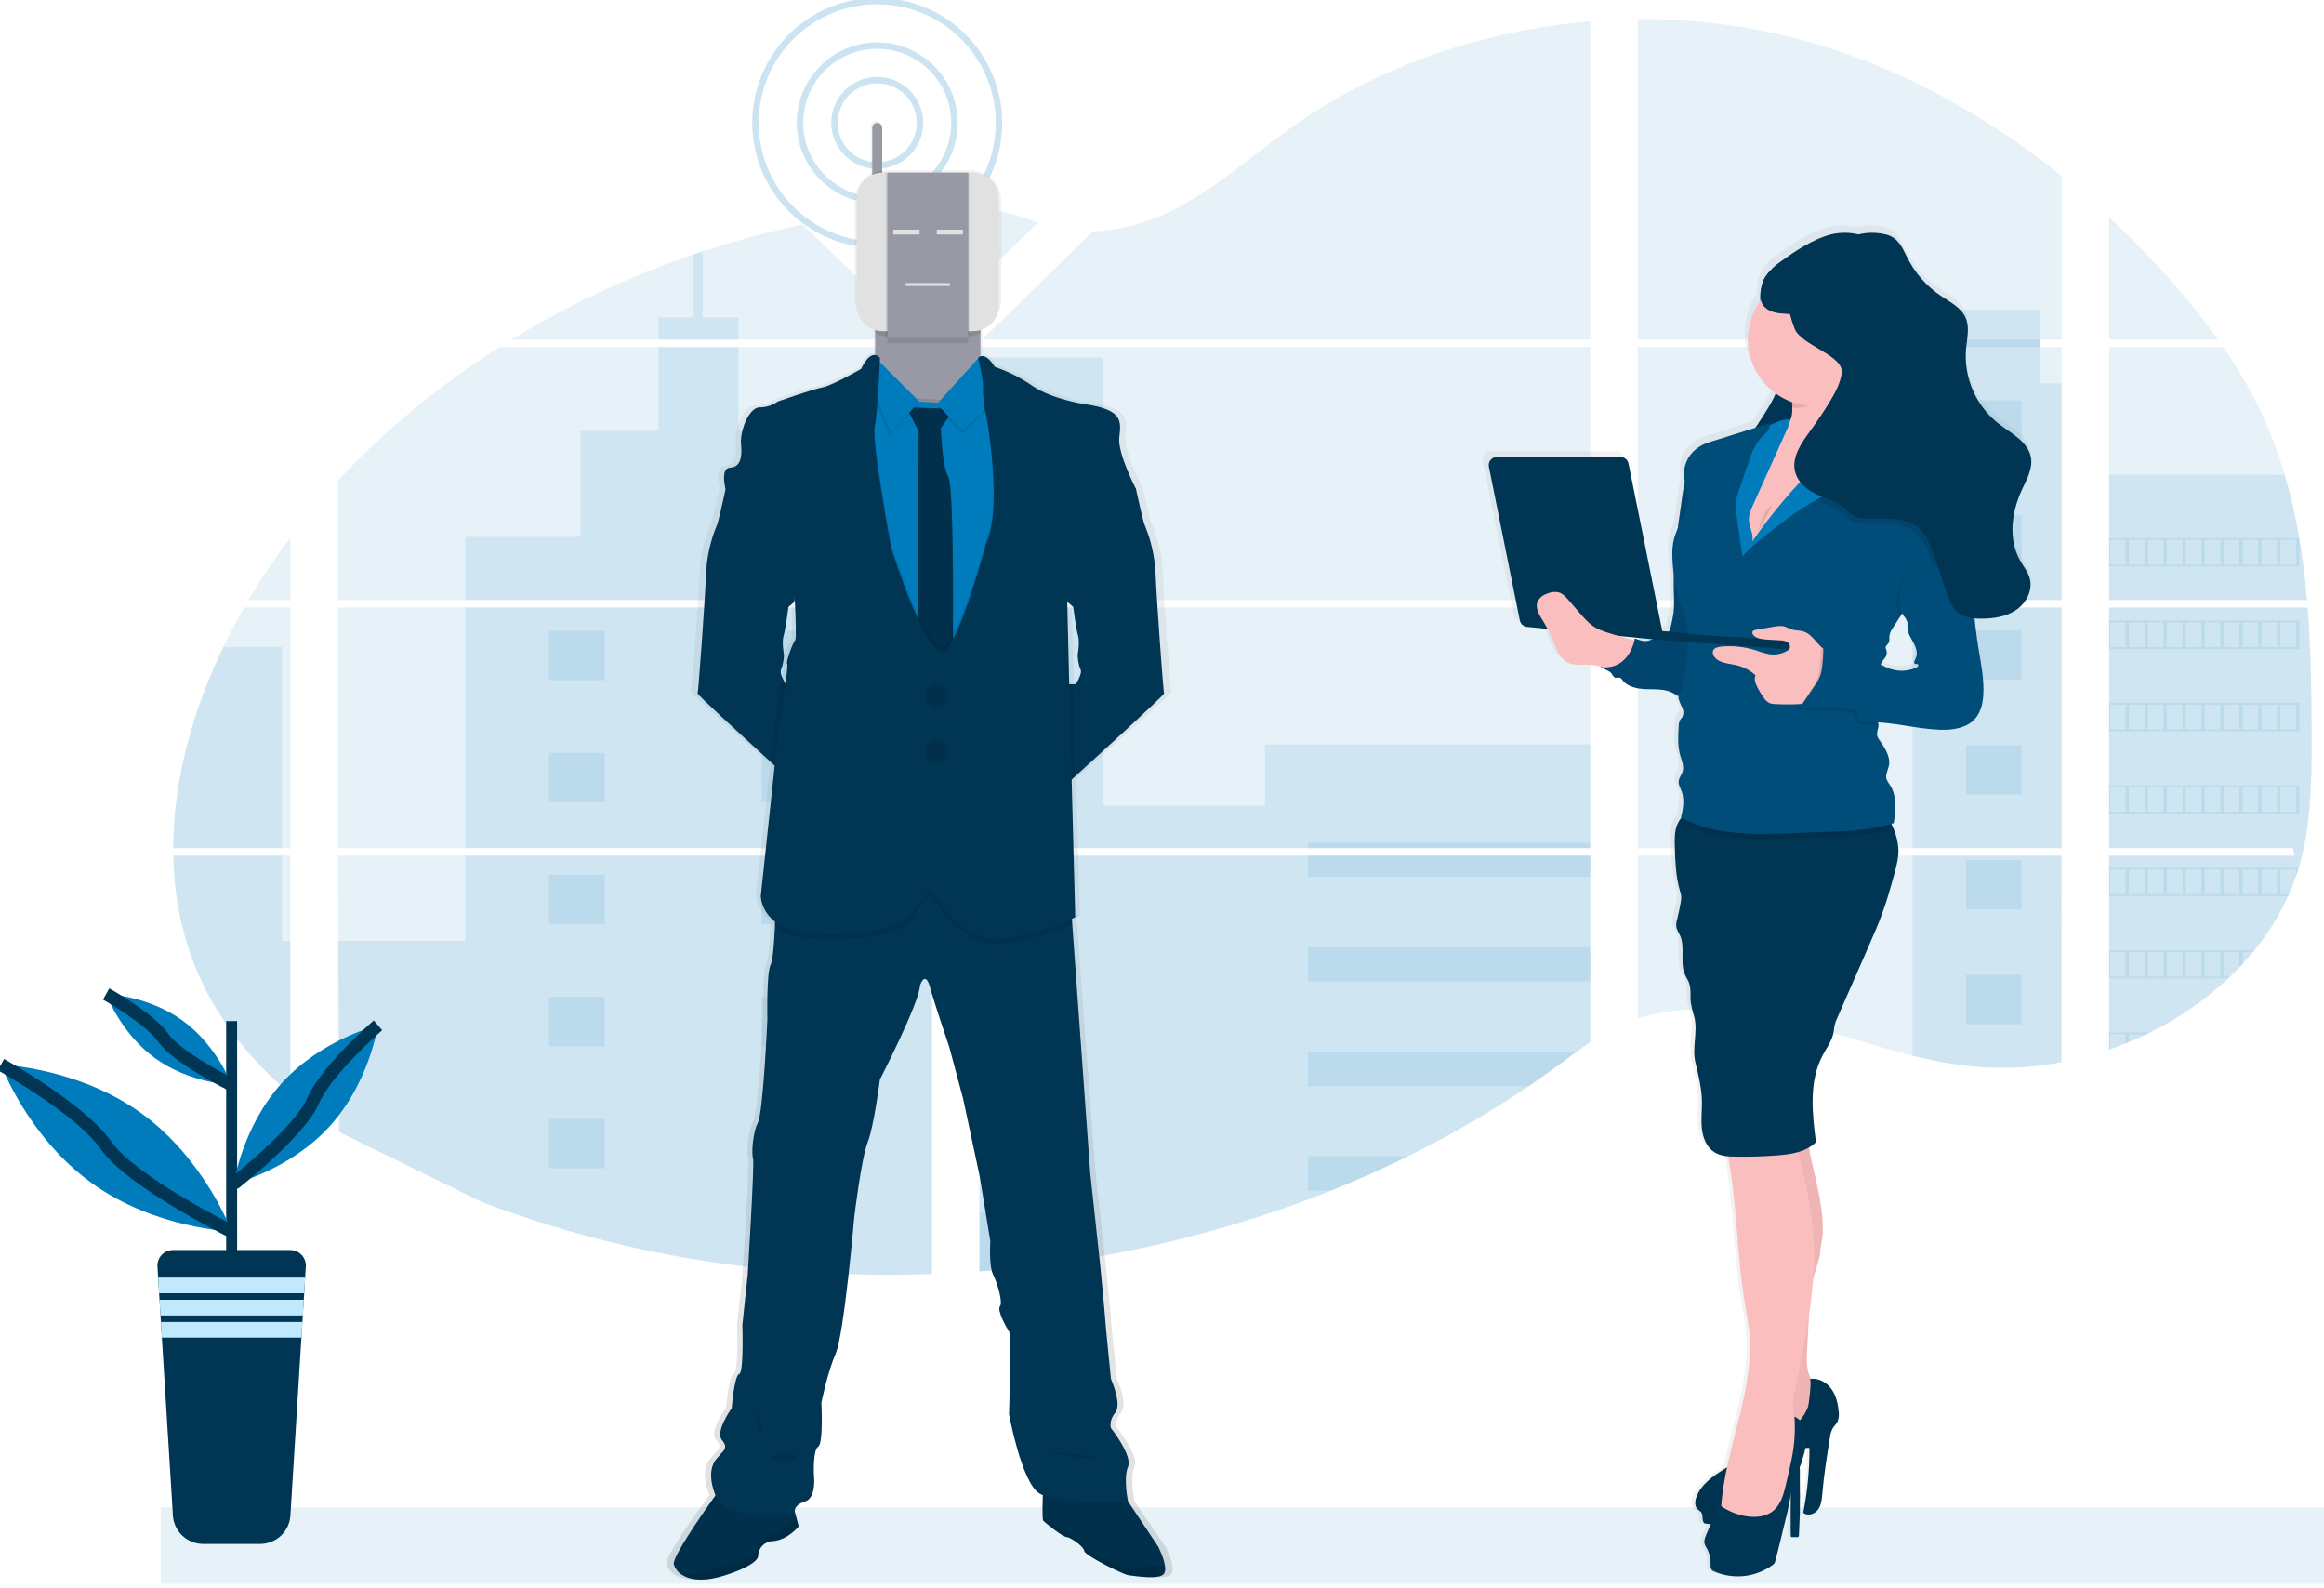 <svg width="360" height="246" viewBox="0 0 360 246" fill="none" xmlns="http://www.w3.org/2000/svg">
<g clip-path="url(#clip0)">
<path opacity="0.1" d="M357.465 94.09H326.716V131.361H355.217C355.291 131.746 355.365 132.13 355.445 132.515H326.716V162.565L326.86 162.518C327.672 162.234 328.478 161.933 329.278 161.609L329.796 161.401C330.612 161.06 331.418 160.7 332.214 160.321C332.495 160.191 332.776 160.054 333.054 159.913C337.475 157.735 341.551 154.918 345.151 151.552C345.254 151.465 345.351 151.368 345.448 151.278C345.936 150.806 346.418 150.324 346.886 149.833C347.06 149.652 347.221 149.472 347.401 149.284C347.953 148.686 348.485 148.067 349.003 147.445C349.08 147.351 349.154 147.258 349.231 147.171C351.318 144.61 353.069 141.794 354.441 138.789C354.485 138.702 354.522 138.605 354.562 138.515C354.983 137.572 355.361 136.615 355.689 135.642C355.826 135.234 355.96 134.823 356.077 134.411C356.12 134.288 356.154 134.164 356.191 134.044C357.893 128.077 358.09 121.87 358.09 115.699C358.09 114.979 358.09 114.26 358.09 113.542C358.09 111.05 358.054 108.542 358.01 106.037C358.01 105.388 357.977 104.739 357.963 104.087C357.92 102.435 357.863 100.776 357.783 99.124C357.763 98.666 357.739 98.204 357.712 97.749C357.712 97.485 357.686 97.221 357.666 96.957C357.605 95.996 357.538 95.04 357.465 94.09Z" fill="#007cbd"/>
<path opacity="0.1" d="M326.716 52.592H343.585C340.823 48.75 337.827 45.082 334.612 41.609C332.107 38.873 329.472 36.204 326.716 33.636V52.592Z" fill="#007cbd"/>
<path opacity="0.1" d="M326.716 53.746V92.937H357.368C357.368 92.823 357.368 92.706 357.338 92.602C357.311 92.291 357.284 91.984 357.254 91.676C357.224 91.315 357.184 90.95 357.147 90.589C357.11 90.228 357.064 89.803 357.017 89.412C356.97 89.02 356.93 88.626 356.88 88.234C356.829 87.843 356.783 87.452 356.729 87.064C356.676 86.676 356.625 86.284 356.569 85.897C356.522 85.562 356.475 85.251 356.425 84.93C356.355 84.472 356.281 84.017 356.204 83.562C356.204 83.495 356.181 83.425 356.171 83.361C355.614 80.04 354.861 76.754 353.913 73.522C352.912 70.099 351.64 66.76 350.11 63.539C348.465 60.128 346.553 56.852 344.391 53.743L326.716 53.746Z" fill="#007cbd"/>
<path opacity="0.1" d="M253.692 94.09V131.361H319.371V94.09H253.692ZM253.692 132.511V157.752C261.338 155.307 270.08 156.297 278.007 158.304C284.144 159.859 290.124 161.983 296.251 163.505C298.987 164.205 301.765 164.73 304.569 165.077L305.257 165.154L306.261 165.244L307.264 165.318C307.299 165.314 307.333 165.314 307.368 165.318C307.515 165.318 307.666 165.318 307.816 165.338H307.97C308.15 165.338 308.331 165.358 308.512 165.358C308.769 165.358 309.03 165.358 309.291 165.381H309.625C309.883 165.381 310.144 165.381 310.405 165.381H310.977H311.438C311.635 165.381 311.829 165.381 312.023 165.361C312.338 165.361 312.652 165.334 312.97 165.314L313.555 165.274C313.796 165.274 314.04 165.241 314.278 165.217C314.789 165.177 315.281 165.127 315.799 165.063C316 165.04 316.204 165.017 316.405 164.986L316.702 164.95C317.207 164.883 317.706 164.806 318.211 164.719C318.582 164.662 318.953 164.595 319.328 164.525V132.511H253.692ZM302.542 52.578V53.729H253.692V92.936H319.371V53.742H316.077V52.592H319.371V27.264C306.595 16.97 291.662 8.909 275.03 5.19C268.025 3.64 260.866 2.893 253.692 2.963V52.592L302.542 52.578ZM152.375 52.358L152.605 52.578H246.344V3.307C229.655 4.695 213.381 10.301 200.261 19.588C193.957 24.047 188.294 29.334 181.221 32.752C177.509 34.594 173.454 35.642 169.314 35.829L152.375 52.358ZM151.729 32.144V43.297L160.786 34.458C157.418 33.294 154.763 32.501 151.716 32.157L151.729 32.144ZM151.428 172.465H151.729V196.916C155.147 196.66 158.552 196.31 161.943 195.866C177.105 193.908 191.962 190.059 206.167 184.408C207.692 183.792 209.206 183.16 210.709 182.511C211.71 182.066 212.706 181.62 213.696 181.174C215.181 180.491 216.654 179.79 218.117 179.07C224.592 175.893 230.838 172.267 236.809 168.221C237.181 167.966 237.555 167.712 237.923 167.455C238.661 166.942 239.396 166.425 240.127 165.903C240.492 165.639 240.856 165.378 241.217 165.11L241.97 164.555C242.719 163.996 243.465 163.438 244.221 162.883C244.92 162.381 245.625 161.879 246.341 161.411V132.515H171.03C171.084 132.348 171.134 132.18 171.191 132.003C171.13 132.174 171.077 132.338 171.027 132.515H151.716V172.458L151.428 172.465ZM151.729 53.736V92.936H246.344V53.742L151.729 53.736ZM151.729 94.083V131.361H246.344V94.09L151.729 94.083ZM132.813 33.291L144.371 44.572V32.1C140.498 32.341 136.645 32.738 132.813 33.291ZM52.321 94.09V131.361H144.371V94.09H52.321ZM74.569 186.144C88.52 191.455 103.106 194.916 117.957 196.438H118.02C120.825 196.734 123.64 196.964 126.465 197.127H126.569C132.485 197.461 138.425 197.538 144.355 197.317V132.511H52.321L52.656 175.428L74.569 186.144ZM26.833 131.361H44.987V94.09H37.806C37.06 95.398 36.338 96.719 35.652 98.053C35.284 98.766 34.926 99.488 34.579 100.21C29.853 110.027 26.849 120.802 26.833 131.361ZM26.833 132.511C26.98 140.083 28.686 147.518 32.428 154.384C35.538 160.07 39.859 165.087 44.973 169.435V132.511H26.833ZM38.478 92.936H44.987V83.237C42.637 86.346 40.464 89.584 38.478 92.936V92.936ZM79.244 52.592H142.201L142.428 52.371L142.094 52.037L124.391 34.776C119.135 35.868 113.943 37.256 108.843 38.933C108.361 39.09 107.88 39.267 107.401 39.418C97.559 42.759 88.116 47.177 79.244 52.592V52.592ZM52.321 74.455V92.936H133.05H144.365V54.809L143.074 53.759H77.405C68.188 59.549 59.757 66.505 52.321 74.455V74.455Z" fill="#007cbd"/>
<path opacity="0.1" d="M326.716 73.515V92.936H357.368C357.368 92.823 357.368 92.706 357.338 92.602C357.311 92.291 357.284 91.983 357.254 91.676C357.224 91.314 357.184 90.95 357.147 90.589C357.11 90.228 357.064 89.803 357.017 89.412C356.97 89.02 356.93 88.626 356.88 88.234C356.829 87.843 356.783 87.452 356.729 87.064C356.676 86.676 356.625 86.284 356.569 85.896C356.522 85.562 356.475 85.251 356.425 84.93C356.355 84.472 356.281 84.017 356.204 83.562C356.204 83.495 356.181 83.425 356.171 83.361C355.614 80.04 354.861 76.754 353.913 73.522L326.716 73.515Z" fill="#007cbd"/>
<path opacity="0.1" d="M357.465 94.09H326.716V131.361H355.217C355.291 131.746 355.365 132.13 355.445 132.515H326.716V162.565L326.86 162.518C327.672 162.234 328.478 161.933 329.278 161.609L329.796 161.401C330.612 161.06 331.418 160.7 332.214 160.321C332.495 160.191 332.776 160.054 333.054 159.913C337.475 157.735 341.551 154.918 345.151 151.552C345.254 151.465 345.351 151.368 345.448 151.278C345.936 150.806 346.418 150.324 346.886 149.833C347.06 149.652 347.221 149.472 347.401 149.284C347.953 148.686 348.485 148.067 349.003 147.445C349.08 147.351 349.154 147.258 349.231 147.171C351.318 144.61 353.069 141.794 354.441 138.789C354.485 138.702 354.522 138.605 354.562 138.515C354.983 137.572 355.361 136.615 355.689 135.642C355.826 135.234 355.96 134.823 356.077 134.411C356.12 134.288 356.154 134.164 356.191 134.044C357.893 128.077 358.09 121.87 358.09 115.699C358.09 114.979 358.09 114.26 358.09 113.542C358.09 111.05 358.054 108.542 358.01 106.037C358.01 105.388 357.977 104.739 357.963 104.087C357.92 102.435 357.863 100.776 357.783 99.124C357.763 98.666 357.739 98.204 357.712 97.749C357.712 97.485 357.686 97.221 357.666 96.957C357.605 95.996 357.538 95.04 357.465 94.09Z" fill="#007cbd"/>
<path opacity="0.1" d="M296.254 59.358V92.94H319.375V59.358H316.08V47.987H302.545V59.358H296.254Z" fill="#007cbd"/>
<path opacity="0.1" d="M319.375 94.09H296.254V131.361H319.375V94.09Z" fill="#007cbd"/>
<path opacity="0.1" d="M319.375 132.515H296.254V163.505C298.99 164.204 301.767 164.729 304.569 165.077L305.261 165.154L306.264 165.244C306.599 165.271 306.933 165.298 307.268 165.318H307.371C307.518 165.318 307.669 165.318 307.819 165.338H307.973C308.154 165.338 308.338 165.355 308.518 165.358C308.779 165.358 309.037 165.358 309.298 165.378H309.632C309.89 165.378 310.147 165.378 310.411 165.378H310.98C311.134 165.378 311.291 165.378 311.445 165.378L312.03 165.358C312.341 165.358 312.659 165.331 312.973 165.311L313.555 165.271L314.281 165.214C314.789 165.174 315.284 165.12 315.799 165.06L316.405 164.983L316.702 164.947C317.207 164.88 317.706 164.803 318.211 164.716C318.585 164.659 318.956 164.589 319.331 164.522L319.375 132.515Z" fill="#007cbd"/>
<path opacity="0.1" d="M170.786 55.391H151.719V92.936H170.786V55.391Z" fill="#007cbd"/>
<path opacity="0.1" d="M151.719 94.09V131.361H246.348V115.288H195.943V124.769H170.783V94.09H151.719Z" fill="#007cbd"/>
<path opacity="0.1" d="M151.415 172.478H151.716V196.916C155.134 196.66 158.538 196.31 161.93 195.866C177.103 193.911 191.972 190.061 206.187 184.405C210.252 182.777 214.235 181 218.137 179.074C224.605 175.892 230.846 172.265 236.813 168.221C238.302 167.211 239.77 166.175 241.217 165.114C242.221 164.378 243.224 163.622 244.227 162.893C244.926 162.388 245.632 161.89 246.351 161.418V132.515H171.05C171.104 132.341 171.154 132.181 171.207 132C171.15 132.171 171.097 132.334 171.047 132.515H151.716V172.462L151.415 172.478Z" fill="#007cbd"/>
<path opacity="0.1" d="M101.993 52.592H114.415V49.157H108.843V38.933C108.361 39.094 107.876 39.268 107.398 39.418V49.157H101.993V52.592Z" fill="#007cbd"/>
<path opacity="0.1" d="M72.054 92.936H133.054H133.033H133.06H144.371V55.391H141.167V83.15H126.518V66.719H114.415V53.746H101.993V66.719H89.896V83.144H72.054V92.936Z" fill="#007cbd"/>
<path opacity="0.1" d="M72.053 94.09V131.361H144.371V94.09H72.053ZM74.579 186.144C88.53 191.455 103.117 194.916 117.967 196.438H118.03C120.835 196.735 123.65 196.964 126.475 197.127H126.579C132.495 197.462 138.435 197.538 144.365 197.318V132.512H72.053V145.726H52.321L52.425 175.231" fill="#007cbd"/>
<path opacity="0.1" d="M43.712 132.515H26.846C26.993 140.084 28.702 147.515 32.445 154.381C35.552 160.087 39.876 165.084 44.987 169.432V145.726H43.712V132.515Z" fill="#007cbd"/>
<path opacity="0.1" d="M26.836 131.361H43.712V100.211H34.595C29.856 110.027 26.849 120.806 26.836 131.361Z" fill="#007cbd"/>
<path opacity="0.1" d="M161.933 65.83H151.719V77.602H161.933V65.83Z" fill="#007cbd"/>
<path opacity="0.1" d="M161.933 90.228H151.719V92.937H161.933V90.228Z" fill="#007cbd"/>
<path opacity="0.1" d="M161.933 94.09H151.719V102H161.933V94.09Z" fill="#007cbd"/>
<path opacity="0.1" d="M161.933 114.628H151.719V126.401H161.933V114.628Z" fill="#007cbd"/>
<path opacity="0.1" d="M161.933 139.03H151.719V150.802H161.933V139.03Z" fill="#007cbd"/>
<path opacity="0.1" d="M151.716 172.462L151.415 172.478H151.716V175.211H161.93V163.428H151.716V172.462Z" fill="#007cbd"/>
<path opacity="0.1" d="M151.716 187.823V196.916C155.134 196.66 158.538 196.31 161.93 195.866V187.839L151.716 187.823Z" fill="#007cbd"/>
<path opacity="0.1" d="M246.348 130.499H202.575V131.361H246.348V130.499Z" fill="#007cbd"/>
<path opacity="0.1" d="M246.348 132.515H202.575V135.83H246.348V132.515Z" fill="#007cbd"/>
<path opacity="0.1" d="M246.348 146.692H202.575V152.024H246.348V146.692Z" fill="#007cbd"/>
<path opacity="0.1" d="M202.572 162.87V168.221H236.813C238.302 167.211 239.77 166.175 241.217 165.114C242.221 164.378 243.224 163.625 244.227 162.893L202.572 162.87Z" fill="#007cbd"/>
<path opacity="0.1" d="M202.572 179.073V184.404H206.187C210.254 182.777 214.237 181 218.137 179.073H202.572Z" fill="#007cbd"/>
<path opacity="0.1" d="M117.97 105.365H126.585V97.703H117.97V105.365Z" fill="#007cbd"/>
<path opacity="0.1" d="M304.552 69.662H313.167V62H304.552V69.662Z" fill="#007cbd"/>
<path opacity="0.1" d="M304.552 87.462H313.167V79.8H304.552V87.462Z" fill="#007cbd"/>
<path opacity="0.1" d="M304.552 105.257H313.167V97.595H304.552V105.257Z" fill="#007cbd"/>
<path opacity="0.1" d="M304.552 123.057H313.167V115.395H304.552V123.057Z" fill="#007cbd"/>
<path opacity="0.1" d="M304.552 140.856H313.167V133.194H304.552V140.856Z" fill="#007cbd"/>
<path opacity="0.1" d="M304.552 158.652H313.167V150.99H304.552V158.652Z" fill="#007cbd"/>
<path opacity="0.1" d="M85.074 105.365H93.689V97.703H85.074V105.365Z" fill="#007cbd"/>
<path opacity="0.1" d="M117.97 124.264H126.585V116.602H117.97V124.264Z" fill="#007cbd"/>
<path opacity="0.1" d="M85.074 124.264H93.689V116.602H85.074V124.264Z" fill="#007cbd"/>
<path opacity="0.1" d="M117.97 143.164H126.585V135.502H117.97V143.164Z" fill="#007cbd"/>
<path opacity="0.1" d="M85.074 143.164H93.689V135.502H85.074V143.164Z" fill="#007cbd"/>
<path opacity="0.1" d="M117.97 162.067H126.585V154.405H117.97V162.067Z" fill="#007cbd"/>
<path opacity="0.1" d="M85.074 162.067H93.689V154.405H85.074V162.067Z" fill="#007cbd"/>
<path opacity="0.1" d="M117.97 180.967H126.585V173.305H117.97V180.967Z" fill="#007cbd"/>
<path opacity="0.1" d="M85.074 180.967H93.689V173.305H85.074V180.967Z" fill="#007cbd"/>
<path opacity="0.1" d="M126.589 197.144V192.201H117.973V196.441L126.589 197.144Z" fill="#007cbd"/>
<path opacity="0.1" d="M326.716 83.351V87.736H356.204V83.351H326.716ZM353.268 83.629H355.686V87.461H353.268V83.629ZM350.331 83.629H352.749V87.461H350.331V83.629ZM347.401 83.629H349.819V87.461H347.401V83.629ZM344.465 83.629H346.883V87.461H344.465V83.629ZM341.532 83.629H343.96V87.461H341.542L341.532 83.629ZM338.595 83.629H341.013V87.461H338.609L338.595 83.629ZM335.659 83.629H338.077V87.461H335.659V83.629ZM332.726 83.629H335.144V87.461H332.726V83.629ZM329.793 83.629H332.211V87.461H329.793V83.629ZM326.86 83.629H329.278V87.461H326.86V83.629Z" fill="#007cbd"/>
<path opacity="0.1" d="M326.716 96.114V100.498H356.204V96.114H326.716ZM353.268 96.391H355.686V100.221H353.268V96.391ZM350.331 96.391H352.749V100.221H350.331V96.391ZM347.401 96.391H349.819V100.221H347.401V96.391ZM344.465 96.391H346.883V100.221H344.465V96.391ZM341.532 96.391H343.96V100.221H341.542L341.532 96.391ZM338.595 96.391H341.013V100.221H338.609L338.595 96.391ZM335.659 96.391H338.077V100.221H335.659V96.391ZM332.726 96.391H335.144V100.221H332.726V96.391ZM329.793 96.391H332.211V100.221H329.793V96.391ZM326.86 96.391H329.278V100.221H326.86V96.391Z" fill="#007cbd"/>
<path opacity="0.1" d="M326.716 108.876V113.258H356.204V108.876H326.716ZM353.268 109.151H355.686V112.98H353.268V109.151ZM350.331 109.151H352.749V112.98H350.331V109.151ZM347.401 109.151H349.819V112.98H347.401V109.151ZM344.465 109.151H346.883V112.98H344.465V109.151ZM341.532 109.151H343.96V112.98H341.542L341.532 109.151ZM338.595 109.151H341.013V112.98H338.609L338.595 109.151ZM335.659 109.151H338.077V112.98H335.659V109.151ZM332.726 109.151H335.144V112.98H332.726V109.151ZM329.793 109.151H332.211V112.98H329.793V109.151ZM326.86 109.151H329.278V112.98H326.86V109.151Z" fill="#007cbd"/>
<path opacity="0.1" d="M326.716 121.635V126.013H356.204V121.635H326.716ZM353.268 121.906H355.686V125.746H353.268V121.906ZM350.331 121.906H352.749V125.746H350.331V121.906ZM347.401 121.906H349.819V125.746H347.401V121.906ZM344.465 121.906H346.883V125.746H344.465V121.906ZM341.532 121.906H343.96V125.746H341.542L341.532 121.906ZM338.595 121.906H341.013V125.746H338.609L338.595 121.906ZM335.659 121.906H338.077V125.746H335.659V121.906ZM332.726 121.906H335.144V125.746H332.726V121.906ZM329.793 121.906H332.211V125.746H329.793V121.906ZM326.86 121.906H329.278V125.746H326.86V121.906Z" fill="#007cbd"/>
<path opacity="0.1" d="M326.716 134.391V138.789H354.442C354.482 138.702 354.522 138.605 354.559 138.515H353.268V134.669H355.686V135.625C355.826 135.217 355.96 134.806 356.077 134.391H326.716ZM350.331 134.669H352.749V138.498H350.331V134.669ZM347.401 134.669H349.819V138.498H347.401V134.669ZM344.465 134.669H346.883V138.498H344.465V134.669ZM341.532 134.669H343.96V138.498H341.542L341.532 134.669ZM338.595 134.669H341.013V138.498H338.609L338.595 134.669ZM335.659 134.669H338.077V138.498H335.659V134.669ZM332.726 134.669H335.144V138.498H332.726V134.669ZM329.793 134.669H332.211V138.498H329.793V134.669ZM326.86 134.669H329.278V138.498H326.86V134.669Z" fill="#007cbd"/>
<path opacity="0.1" d="M326.716 147.15V151.532H345.147C345.254 151.441 345.348 151.348 345.445 151.257H344.465V147.428H346.883V149.826L347.401 149.274V147.435H349.003C349.08 147.341 349.154 147.247 349.231 147.16L326.716 147.15ZM341.532 147.425H343.96V151.257H341.542L341.532 147.425ZM338.595 147.425H341.013V151.257H338.609L338.595 147.425ZM335.659 147.425H338.077V151.257H335.659V147.425ZM332.726 147.425H335.144V151.257H332.726V147.425ZM329.793 147.425H332.211V151.257H329.793V147.425ZM326.86 147.425H329.278V151.257H326.86V147.425Z" fill="#007cbd"/>
<path opacity="0.1" d="M326.716 159.913V162.565L326.86 162.518V160.177H329.278V161.602L329.793 161.388V160.194H332.211V160.328C332.495 160.197 332.776 160.06 333.054 159.92L326.716 159.913Z" fill="#007cbd"/>
<path opacity="0.1" d="M151.415 172.478H151.716H151.415ZM171.027 132.512C171.08 132.344 171.13 132.177 171.187 132C171.13 132.17 171.077 132.344 171.027 132.512ZM302.542 52.592V53.742H316.077V52.592H302.542ZM151.415 172.478H151.716H151.415ZM171.027 132.512C171.08 132.344 171.13 132.177 171.187 132C171.13 132.17 171.077 132.344 171.027 132.512ZM151.415 172.478H151.716H151.415ZM171.027 132.512C171.08 132.344 171.13 132.177 171.187 132C171.13 132.17 171.077 132.344 171.027 132.512Z" fill="#007cbd"/>
<path opacity="0.1" d="M360 233.458H24.926V245.304H360V233.458Z" fill="#007cbd"/>
<path d="M36.732 158.144H35.037V196.277H36.732V158.144Z" fill="#003554"/>
<path d="M47.375 196.161L47.268 197.88L47.12 200.304L47.057 201.308L46.906 203.733L46.843 204.736L46.692 207.157L44.983 234.733C44.909 235.919 44.387 237.033 43.522 237.849C42.656 238.664 41.513 239.12 40.324 239.124H31.445C30.258 239.12 29.116 238.666 28.251 237.853C27.386 237.039 26.862 235.928 26.786 234.743L25.074 207.167L24.926 204.746L24.863 203.743L24.709 201.318L24.649 200.315L24.498 197.89L24.391 196.171C24.371 195.841 24.419 195.511 24.531 195.201C24.643 194.891 24.818 194.606 25.044 194.366C25.27 194.126 25.543 193.934 25.846 193.804C26.149 193.673 26.476 193.605 26.806 193.605H44.963C45.292 193.605 45.618 193.672 45.92 193.802C46.223 193.932 46.495 194.122 46.721 194.362C46.947 194.601 47.122 194.884 47.234 195.194C47.346 195.503 47.394 195.832 47.375 196.161V196.161Z" fill="#003554"/>
<path d="M47.271 197.879L47.12 200.304H24.649L24.502 197.879H47.271Z" fill="#C0E9FE"/>
<path d="M47.06 201.314L46.91 203.743H24.863L24.712 201.314H47.06Z" fill="#C0E9FE"/>
<path d="M46.843 204.752L46.696 207.177H25.077L24.926 204.752H46.843Z" fill="#C0E9FE"/>
<path d="M21.913 172.438C31.776 179.572 35.883 190.736 35.883 190.736C35.883 190.736 23.997 190.328 14.144 183.191C4.291 176.054 0.147 164.893 0.147 164.893C0.147 164.893 12.047 165.301 21.913 172.438Z" fill="#007cbd"/>
<path d="M0.147 164.893C0.147 164.893 12.485 171.743 16.442 177.411C20.398 183.08 35.87 190.736 35.87 190.736" stroke="#003554" stroke-width="2" stroke-miterlimit="10"/>
<path d="M28.278 158.06C33.649 161.943 35.883 168.02 35.883 168.02C35.883 168.02 29.415 167.796 24.044 163.913C18.672 160.03 16.442 153.953 16.442 153.953C16.442 153.953 22.91 154.174 28.278 158.06Z" fill="#007cbd"/>
<path d="M16.442 153.953C16.442 153.953 23.154 157.682 25.311 160.766C27.468 163.849 35.883 168.02 35.883 168.02" stroke="#003554" stroke-width="2" stroke-miterlimit="10"/>
<path d="M43.686 167.709C37.518 174.488 36.214 183.344 36.214 183.344C36.214 183.344 44.91 181.211 51.077 174.431C57.244 167.652 58.548 158.799 58.548 158.799C58.548 158.799 49.853 160.93 43.686 167.709Z" fill="#007cbd"/>
<path d="M58.548 158.799C58.548 158.799 50.522 165.746 48.471 170.535C46.421 175.324 36.214 183.344 36.214 183.344" stroke="#003554" stroke-width="2" stroke-miterlimit="10"/>
<path opacity="0.2" d="M135.886 25.646C139.542 25.646 142.505 22.682 142.505 19.027C142.505 15.371 139.542 12.408 135.886 12.408C132.231 12.408 129.268 15.371 129.268 19.027C129.268 22.682 132.231 25.646 135.886 25.646Z" stroke="#007cbd" stroke-miterlimit="10"/>
<path opacity="0.2" d="M135.886 30.99C142.493 30.99 147.849 25.634 147.849 19.027C147.849 12.42 142.493 7.063 135.886 7.063C129.279 7.063 123.923 12.42 123.923 19.027C123.923 25.634 129.279 30.99 135.886 30.99Z" stroke="#007cbd" stroke-miterlimit="10"/>
<path opacity="0.2" d="M135.886 37.886C146.302 37.886 154.746 29.442 154.746 19.026C154.746 8.611 146.302 0.167 135.886 0.167C125.47 0.167 117.027 8.611 117.027 19.026C117.027 29.442 125.47 37.886 135.886 37.886Z" stroke="#007cbd" stroke-miterlimit="10"/>
<path d="M181.612 242.549C181.435 241.231 180.528 239.539 180.528 239.539L175.689 232.465H175.732C175.732 232.465 174.967 228.91 175.732 227.171C176.498 225.432 173.01 221.131 173.01 221.131C173.01 221.131 172.585 220.054 173.679 218.729C174.773 217.405 173.01 213.519 173.01 213.519C173.01 213.519 172.157 205.408 172.074 204.154C171.99 202.9 171.308 196.047 171.308 196.047L169.689 181.482L166.813 142.886L166.759 142.164C167.117 141.993 167.304 141.886 167.304 141.886L166.702 120.559L167.201 120.121C171.549 116.284 181.552 107.412 181.455 107.208C181.324 106.96 180.241 92.375 180.117 88.713C180.008 86.107 179.429 83.543 178.408 81.144C178.157 80.656 177.435 77.465 177.134 76.1L177.003 75.495C177.003 75.495 174.067 70.034 174.328 67.552C174.589 65.07 175.094 63.204 168.836 62.338C168.836 62.338 163.559 61.572 160.452 59.482C158.596 58.231 156.577 57.243 154.452 56.545C154.452 56.545 153.301 54.539 152.181 54.927V50.666C153.041 50.329 153.781 49.742 154.306 48.982C154.831 48.222 155.117 47.322 155.127 46.398V31.05C155.11 29.804 154.598 28.615 153.704 27.746C152.81 26.877 151.608 26.398 150.361 26.415H137.054C136.861 26.42 136.669 26.436 136.478 26.465V19.442C136.478 19.34 136.457 19.24 136.417 19.147C136.377 19.053 136.318 18.97 136.244 18.9C136.095 18.754 135.894 18.672 135.686 18.672C135.479 18.67 135.279 18.749 135.13 18.893C134.982 19.038 134.897 19.235 134.893 19.442V26.963C134.151 27.351 133.528 27.932 133.092 28.646C132.655 29.361 132.421 30.18 132.415 31.017V46.365C132.425 47.288 132.71 48.188 133.235 48.948C133.759 49.708 134.498 50.295 135.358 50.632V54.682C134.819 54.619 134.02 54.99 133.11 56.843C133.11 56.843 128.555 59.408 126.98 59.699C125.405 59.99 119.829 61.89 119.829 61.89C118.982 62.484 117.972 62.802 116.937 62.8C115.191 62.8 113.743 66.525 113.957 68.552C114.171 70.579 113.826 72.067 112.211 72.151C110.595 72.234 111.478 75.472 111.485 75.495C111.465 75.585 111.411 75.83 111.334 76.184C111.02 77.599 110.331 80.632 110.09 81.107C109.062 83.505 108.477 86.069 108.365 88.676C108.238 92.355 107.151 106.923 107.027 107.171C106.947 107.335 113.803 113.458 118.629 117.736L119.324 118.351L117.107 138.596C117.107 138.596 117.107 140.863 119.388 142.562C119.388 142.793 119.388 143.037 119.361 143.284C119.264 145.626 119.07 148.519 118.692 149.271C118.023 150.609 118.181 157.709 118.181 157.709C118.181 157.709 117.512 172.194 116.649 173.763C115.786 175.331 115.625 178.646 115.883 179.308C116.141 179.97 115.03 197.348 115.03 197.348L114.177 205.124C114.177 205.124 114.435 212.572 113.669 212.739C112.903 212.907 112.475 218.034 112.475 218.034C112.475 218.034 109.753 221.676 110.943 223C112.134 224.325 110.766 224.903 110.642 225.234C110.518 225.565 108.047 226.806 109.836 231.438C109.853 231.485 109.876 231.525 109.896 231.569C108.224 233.833 102.916 241.164 103.237 242.271C103.48 242.988 103.988 243.586 104.656 243.943C105.903 244.672 108.047 245.01 111.452 243.943C117.114 242.164 116.689 240.88 116.689 240.88C116.689 240.88 116.732 238.813 119.074 238.646C121.415 238.478 123.161 236.371 123.161 236.371L122.886 235.368L122.508 233.987C122.555 233.575 122.843 232.9 124.137 232.515C126.097 231.937 125.585 228.298 125.585 228.298C125.585 228.298 125.415 224.488 126.254 223.994C127.094 223.499 126.763 217.208 126.763 217.208C126.763 217.208 127.702 212.656 129.064 209.592C130.425 206.529 132.044 188.328 132.044 188.328C132.044 188.328 133.147 179.391 134.171 176.826C135.194 174.261 136.13 167.06 136.13 167.06C136.13 167.06 142.431 155.144 142.515 152.495C142.515 152.495 143.331 150.014 144.117 152.746C144.903 155.478 147.197 162.014 147.197 162.014L149.411 170.04L152.05 182.037L153.753 192.134C153.753 192.134 153.502 195.98 154.181 197.318C154.86 198.656 155.799 201.703 155.288 202.284C154.776 202.866 156.311 205.592 156.736 206.171C157.161 206.749 156.736 219 156.736 219C156.736 219 158.692 229.425 161.502 231.244C161.699 231.368 161.907 231.474 162.124 231.559C162.084 232.689 162.044 234.201 162.097 234.99C162.091 235.167 162.121 235.343 162.184 235.509C162.438 235.843 165.334 238.07 165.93 238.07C166.525 238.07 168.652 239.522 168.739 240.224C168.826 240.927 174.963 243.903 175.829 243.99C176.696 244.077 180.913 244.816 181.515 243.656C181.659 243.305 181.692 242.919 181.612 242.549V242.549ZM166.535 93.435L166.973 93.803C166.973 93.803 167.418 97.218 167.739 98.238C168.06 99.258 167.676 101.248 167.676 101.248C167.676 101.248 167.739 102.676 168.12 103.418C168.502 104.161 167.371 105.779 167.371 105.779H166.334L166 92.997L166.535 93.435ZM120.435 104.472C120.276 104.143 120.252 103.765 120.368 103.418C120.46 103.232 120.532 103.037 120.585 102.836C120.711 102.315 120.788 101.783 120.816 101.248C120.817 101.242 120.817 101.237 120.816 101.231C120.783 101.037 120.455 99.224 120.756 98.221C121.057 97.218 121.522 93.786 121.522 93.786L121.813 93.542L122.482 92.98C122.482 92.98 122.502 92.766 122.528 92.415C122.672 95.425 122.786 98.716 122.602 98.897C122.268 99.231 121.027 102.455 121.324 102.575C121.421 102.616 121.288 103.913 121.064 105.646C120.812 105.279 120.602 104.887 120.435 104.475V104.472Z" fill="url(#paint0_linear)"/>
<path d="M136.652 19.793V29.936C136.652 30.14 136.571 30.336 136.427 30.48C136.283 30.625 136.087 30.706 135.883 30.706C135.679 30.706 135.483 30.625 135.339 30.48C135.195 30.336 135.114 30.14 135.114 29.936V19.793C135.114 19.692 135.134 19.592 135.172 19.498C135.211 19.405 135.268 19.32 135.339 19.249C135.41 19.177 135.495 19.121 135.589 19.082C135.682 19.043 135.782 19.023 135.883 19.023C136.086 19.025 136.281 19.107 136.425 19.251C136.569 19.395 136.65 19.589 136.652 19.793Z" fill="#979AA5"/>
<path d="M151.883 46.91V62.672C151.879 63.932 151.378 65.138 150.487 66.029C149.597 66.919 148.39 67.421 147.13 67.425H140.321C139.061 67.422 137.854 66.921 136.962 66.03C136.071 65.139 135.569 63.932 135.565 62.672V46.91C135.57 45.65 136.072 44.443 136.963 43.553C137.854 42.663 139.061 42.161 140.321 42.157H147.13C148.39 42.161 149.597 42.663 150.487 43.553C151.378 44.444 151.879 45.65 151.883 46.91V46.91Z" fill="#979AA5"/>
<path d="M125.107 105.977L123.806 122.03C123.806 122.03 121.853 120.261 119.324 117.953C114.642 113.682 107.987 107.565 108.064 107.405C108.187 107.157 109.241 92.592 109.365 88.936C109.474 86.337 110.04 83.778 111.037 81.375C111.271 80.903 111.94 77.876 112.244 76.462C112.341 76.02 112.398 75.736 112.398 75.736L114.569 74.866C114.569 74.866 123.679 85.03 123.679 85.217C123.679 85.405 123.06 93.211 123.06 93.211L122.411 93.776L122.13 94.017C122.13 94.017 121.696 97.428 121.385 98.448C121.094 99.418 121.411 101.247 121.445 101.438V101.455C121.417 101.989 121.341 102.52 121.217 103.04C121.167 103.241 121.098 103.437 121.01 103.625C120.898 103.971 120.921 104.346 121.074 104.676C121.246 105.135 121.47 105.572 121.742 105.98L125.107 105.977Z" fill="#003554"/>
<path d="M180.321 107.401C180.418 107.595 170.699 116.465 166.488 120.294L164.579 122.027L163.278 105.973H166.622C166.622 105.973 167.739 104.361 167.368 103.632C166.997 102.903 166.933 101.461 166.933 101.461C166.933 101.461 167.304 99.478 166.997 98.451C166.689 97.425 166.251 94.02 166.251 94.02L165.826 93.639L165.321 93.197C165.321 93.197 164.696 85.401 164.696 85.214C164.696 85.027 173.806 74.863 173.806 74.863L175.973 75.732C175.973 75.732 176.023 75.966 176.1 76.338C176.395 77.675 177.104 80.886 177.338 81.371C178.336 83.774 178.902 86.334 179.01 88.933C179.144 92.588 180.197 107.154 180.321 107.401Z" fill="#003554"/>
<path d="M180.361 243.642C179.783 244.799 175.679 244.057 174.849 243.977C174.02 243.896 168.05 240.916 167.967 240.217C167.883 239.518 165.816 238.067 165.241 238.067C164.666 238.067 161.853 235.836 161.602 235.505C161.542 235.34 161.514 235.165 161.518 234.99C161.431 233.632 161.602 230.134 161.602 230.134L173.585 230.803L179.411 239.552C179.411 239.552 180.288 241.224 180.462 242.562C180.532 242.924 180.497 243.299 180.361 243.642V243.642Z" fill="#003554"/>
<path opacity="0.1" d="M180.361 243.642C179.783 244.799 175.679 244.057 174.849 243.977C174.02 243.896 168.05 240.916 167.967 240.217C167.883 239.518 165.816 238.067 165.241 238.067C164.666 238.067 161.853 235.836 161.602 235.505C161.542 235.34 161.514 235.165 161.518 234.99C161.431 233.632 161.602 230.134 161.602 230.134L173.585 230.803L179.411 239.552C179.411 239.552 180.288 241.224 180.462 242.562C180.532 242.924 180.497 243.299 180.361 243.642V243.642Z" fill="black"/>
<path opacity="0.1" d="M180.361 243.642C179.783 244.799 175.679 244.057 174.85 243.976C174.02 243.896 168.05 240.916 167.967 240.217C167.883 239.518 165.816 238.067 165.241 238.067C164.666 238.067 161.853 235.836 161.602 235.505C161.542 235.34 161.514 235.165 161.518 234.99L165.405 237.451C165.405 237.451 167.883 239.023 168.545 239.973C169.207 240.923 174.418 242.866 174.85 242.903C175.184 242.936 178.595 242.281 180.462 242.568C180.53 242.928 180.496 243.301 180.361 243.642V243.642Z" fill="black"/>
<path d="M123.716 236.411C123.716 236.411 122.02 238.518 119.749 238.682C119.152 238.688 118.579 238.923 118.149 239.337C117.718 239.752 117.463 240.316 117.435 240.913C117.435 240.913 117.85 242.197 112.355 243.973C109.047 245.043 106.967 244.705 105.753 243.973C105.099 243.61 104.609 243.012 104.381 242.301C104.01 240.98 111.321 230.929 111.321 230.929L117.973 230.515L122.726 232.665L123.452 235.384L123.716 236.411Z" fill="#003554"/>
<path opacity="0.1" d="M123.716 236.411C123.716 236.411 122.02 238.518 119.749 238.682C119.152 238.688 118.579 238.923 118.149 239.337C117.718 239.752 117.463 240.316 117.435 240.913C117.435 240.913 117.85 242.197 112.355 243.973C109.047 245.043 106.967 244.705 105.753 243.973C105.099 243.61 104.609 243.012 104.381 242.301C104.01 240.98 111.321 230.929 111.321 230.929L117.973 230.515L122.726 232.665L123.452 235.384L123.716 236.411Z" fill="black"/>
<path opacity="0.1" d="M123.716 236.412C123.716 236.412 122.02 238.519 119.749 238.683C119.152 238.689 118.579 238.923 118.149 239.338C117.718 239.753 117.463 240.316 117.435 240.913C117.435 240.913 117.85 242.198 112.355 243.973C109.047 245.044 106.967 244.706 105.753 243.973C108.873 243.639 115.763 241.679 116.455 240.997C117.281 240.167 118.314 237.897 119.017 237.856C119.502 237.826 121.977 236.335 123.462 235.412L123.716 236.412Z" fill="black"/>
<path d="M174.729 227.197C173.987 228.933 174.729 232.485 174.729 232.485C174.729 232.485 163.655 233.067 160.93 231.248C158.204 229.428 156.301 219.017 156.301 219.017C156.301 219.017 156.712 206.789 156.301 206.207C155.89 205.626 154.401 202.903 154.896 202.328C155.391 201.753 154.482 198.689 153.823 197.368C153.164 196.047 153.408 192.244 153.408 192.244L151.756 182.164L149.194 170.181L147.047 162.154C147.047 162.154 144.816 155.626 144.057 152.896C143.298 150.167 142.502 152.649 142.502 152.649C142.421 155.294 136.304 167.194 136.304 167.194C136.304 167.194 135.395 174.381 134.401 176.943C133.408 179.505 132.338 188.432 132.338 188.432C132.338 188.432 130.769 206.609 129.445 209.666C128.12 212.722 127.237 217.281 127.237 217.281C127.237 217.281 127.572 223.562 126.742 224.057C125.913 224.552 126.074 228.355 126.074 228.355C126.074 228.355 126.569 231.99 124.666 232.572C122.763 233.154 123.097 234.388 123.097 234.388C123.097 234.388 112.522 236.114 110.783 231.495C109.043 226.876 111.452 225.629 111.565 225.298C111.679 224.967 113.017 224.391 111.856 223.067C110.696 221.743 113.344 218.107 113.344 218.107C113.344 218.107 113.759 212.987 114.502 212.819C115.244 212.652 114.997 205.217 114.997 205.217L115.823 197.452C115.823 197.452 116.9 180.097 116.652 179.435C116.405 178.773 116.569 175.468 117.395 173.9C118.221 172.331 118.876 157.87 118.876 157.87C118.876 157.87 118.709 150.763 119.371 149.442C119.746 148.692 119.933 145.813 120.04 143.462C120.107 141.672 120.127 140.187 120.127 140.187L129.378 136.716L141.284 132.917L151.284 137.706L165.91 140.515L166.094 143.04L168.873 181.599L170.445 196.144C170.445 196.144 171.114 203 171.191 204.238C171.268 205.475 172.097 213.579 172.097 213.579C172.097 213.579 173.833 217.462 172.766 218.783C171.699 220.104 172.097 221.181 172.097 221.181C172.097 221.181 175.485 225.462 174.729 227.197Z" fill="#003554"/>
<path opacity="0.1" d="M157.391 60.776L153.592 128.495L132.93 124.157L128.839 97.01L132.89 60.568L135.94 60.96L141.321 61.645L146.649 61.976L152.421 61.331L157.391 60.776Z" fill="black"/>
<path d="M157.391 61.274L153.592 128.99L132.93 124.652L128.839 97.505L132.89 61.067L135.94 61.455L141.321 62.141L146.649 62.472L152.421 61.826L157.391 61.274Z" fill="#007cbd"/>
<path d="M140.408 63.09L147.846 63.338L145.756 66.264C145.756 66.264 145.903 72.177 146.896 73.873C147.89 75.569 147.599 101.763 147.599 101.763L145.632 105.522L142.244 101.308L142.284 66.726L140.408 63.09Z" fill="#003554"/>
<path opacity="0.1" d="M140.408 63.09L147.846 63.338L145.756 66.264C145.756 66.264 145.903 72.177 146.896 73.873C147.89 75.569 147.599 101.763 147.599 101.763L145.632 105.522L142.244 101.308L142.284 66.726L140.408 63.09Z" fill="black"/>
<path opacity="0.1" d="M152.06 55.405L145.12 63.09L149.087 67.221L155.655 60.819L152.06 55.405Z" fill="black"/>
<path d="M151.602 55.415L145.117 62.592L149.084 66.726L155.666 60.321L152.452 55.478C152.408 55.408 152.348 55.349 152.277 55.306C152.206 55.263 152.126 55.238 152.043 55.231C151.96 55.225 151.877 55.239 151.801 55.27C151.724 55.302 151.656 55.352 151.602 55.415V55.415Z" fill="#007cbd"/>
<path opacity="0.1" d="M142.187 62.719L135.164 55.696L134.502 59.371L137.726 67.428L142.187 62.719Z" fill="black"/>
<path d="M142.435 62.224L135.411 55.197L134.749 58.876L137.973 66.933L142.435 62.224Z" fill="#007cbd"/>
<path opacity="0.1" d="M166.084 143.04C162.717 144.651 159.11 145.701 155.405 146.147C148.589 147.017 144.127 138.341 144.127 138.341L141.525 141.729C140.699 145.325 128.094 146.231 122.973 144.866C121.911 144.605 120.912 144.132 120.037 143.475C120.104 141.686 120.124 140.201 120.124 140.201L129.378 136.716L141.284 132.917L151.284 137.706L165.91 140.515L166.084 143.04Z" fill="black"/>
<path opacity="0.1" d="M157.388 61.271L153.589 128.987L132.93 124.639L128.839 97.495L132.89 61.04L135.94 61.428C135.861 62.752 135.712 64.07 135.492 65.378C134.997 67.692 138.054 84.137 138.054 84.137C138.054 84.137 143.863 102.575 146.482 99.92C149.1 97.264 152.803 83.227 152.803 83.227C155.324 78.02 152.846 63.438 152.659 63.127C152.528 62.692 152.449 62.243 152.421 61.789L157.388 61.271Z" fill="black"/>
<path opacity="0.1" d="M166.314 113.659L166.488 120.294L164.579 122.027L163.278 105.973H166.127L166.314 113.659Z" fill="black"/>
<path opacity="0.1" d="M121.448 101.435V101.451C121.421 101.986 121.344 102.516 121.221 103.037C121.221 102.889 121.221 102.806 121.194 102.796C121.074 102.742 121.217 102.137 121.448 101.435Z" fill="black"/>
<path opacity="0.1" d="M125.107 105.977L123.806 122.03C123.806 122.03 121.853 120.261 119.324 117.953L119.625 115.111C119.625 115.111 120.692 108.121 121.08 104.676C121.252 105.135 121.477 105.573 121.749 105.98L125.107 105.977Z" fill="black"/>
<path d="M136.314 55.444C136.314 55.444 135.077 53.629 133.385 57.14C133.385 57.14 128.963 59.702 127.435 59.99C125.906 60.277 120.495 62.18 120.495 62.18C119.677 62.773 118.692 63.091 117.682 63.09C115.99 63.09 114.585 66.806 114.793 68.832C115 70.859 114.669 72.344 113.097 72.428C111.525 72.511 112.395 75.772 112.395 75.772L122.85 87.756C122.85 87.756 123.518 98.792 123.184 99.127C122.85 99.461 121.652 102.679 121.943 102.806C122.234 102.933 120.371 115.12 120.371 115.12L117.85 138.789C117.85 138.789 117.85 142.752 122.973 144.117C128.097 145.481 140.699 144.572 141.525 140.976L144.127 137.588C144.127 137.588 148.589 146.284 155.405 145.398C162.221 144.511 166.562 142.053 166.562 142.053L165.816 113.669L165.321 93.217L175.98 75.742C175.98 75.742 173.13 70.287 173.378 67.809C173.625 65.331 174.124 63.461 168.05 62.602C168.05 62.602 162.926 61.839 159.91 59.752C158.115 58.505 156.154 57.518 154.084 56.819C154.084 56.819 152.712 54.344 151.528 55.414C151.528 55.414 152.391 59.214 152.288 59.896C152.184 60.578 152.472 63.595 152.659 63.909C152.846 64.224 155.334 78.802 152.803 84.01C152.803 84.01 149.1 98.057 146.482 100.699C143.863 103.341 138.054 84.916 138.054 84.916C138.054 84.916 134.997 68.475 135.492 66.16C135.987 63.846 136.314 55.444 136.314 55.444Z" fill="#003554"/>
<path d="M145.161 109.615C146.165 109.615 146.98 108.801 146.98 107.796C146.98 106.791 146.165 105.977 145.161 105.977C144.156 105.977 143.341 106.791 143.341 107.796C143.341 108.801 144.156 109.615 145.161 109.615Z" fill="#003554"/>
<path d="M145.161 118.187C146.165 118.187 146.98 117.373 146.98 116.368C146.98 115.363 146.165 114.548 145.161 114.548C144.156 114.548 143.341 115.363 143.341 116.368C143.341 117.373 144.156 118.187 145.161 118.187Z" fill="#003554"/>
<path opacity="0.1" d="M145.161 109.615C146.165 109.615 146.98 108.801 146.98 107.796C146.98 106.791 146.165 105.977 145.161 105.977C144.156 105.977 143.341 106.791 143.341 107.796C143.341 108.801 144.156 109.615 145.161 109.615Z" fill="black"/>
<path opacity="0.1" d="M145.161 118.187C146.165 118.187 146.98 117.373 146.98 116.368C146.98 115.363 146.165 114.548 145.161 114.548C144.156 114.548 143.341 115.363 143.341 116.368C143.341 117.373 144.156 118.187 145.161 118.187Z" fill="black"/>
<path opacity="0.1" d="M161.495 224.719C161.495 224.719 168.957 225.297 169.702 225.876C170.448 226.455 161.495 224.719 161.495 224.719Z" fill="black"/>
<path opacity="0.1" d="M117.064 218.853C117.064 218.853 118.635 220.836 117.973 221.746C117.311 222.655 117.064 218.853 117.064 218.853Z" fill="black"/>
<path opacity="0.1" d="M118.963 225.993C118.963 225.993 121.856 224.094 123.013 225.358C124.171 226.622 118.963 225.993 118.963 225.993Z" fill="black"/>
<path opacity="0.1" d="M151.883 46.91V51.682C151.286 51.944 150.642 52.08 149.99 52.08H137.465C136.811 52.081 136.163 51.944 135.565 51.679V46.91C135.57 45.65 136.072 44.443 136.963 43.553C137.854 42.663 139.061 42.161 140.321 42.157H147.13C148.39 42.162 149.596 42.664 150.486 43.554C151.376 44.444 151.879 45.651 151.883 46.91V46.91Z" fill="black"/>
<path opacity="0.1" d="M136.652 26.415V29.94C136.652 30.144 136.571 30.339 136.427 30.484C136.283 30.628 136.087 30.709 135.883 30.709C135.679 30.709 135.483 30.628 135.339 30.484C135.195 30.339 135.114 30.144 135.114 29.94V26.973C135.588 26.695 136.11 26.506 136.652 26.415V26.415Z" fill="black"/>
<path d="M150.729 26.736H136.722C134.506 26.736 132.709 28.533 132.709 30.749V47.274C132.709 49.491 134.506 51.288 136.722 51.288H150.729C152.946 51.288 154.742 49.491 154.742 47.274V30.749C154.742 28.533 152.946 26.736 150.729 26.736Z" fill="#E1E1E1"/>
<path opacity="0.1" d="M149.98 43.137V53.147H137.465V43.117C138.287 42.494 139.29 42.157 140.321 42.157H147.13C148.162 42.165 149.162 42.509 149.98 43.137V43.137Z" fill="black"/>
<path opacity="0.1" d="M150.127 26.736H137.214V52.338H150.127V26.736Z" fill="black"/>
<path d="M149.99 26.736H137.465V52.338H149.99V26.736Z" fill="#979AA5"/>
<path d="M142.435 35.568H138.385V36.318H142.435V35.568Z" fill="#E1E1E1"/>
<path d="M149.171 35.568H145.12V36.318H149.171V35.568Z" fill="#E1E1E1"/>
<path d="M147.144 43.843H140.308V44.291H147.144V43.843Z" fill="#E1E1E1"/>
<path d="M229.686 71.384L234.528 95.311C234.584 95.576 234.723 95.817 234.926 95.997C235.128 96.177 235.382 96.289 235.652 96.314L238.88 96.629C239.117 97.046 239.333 97.476 239.525 97.916C240.1 99.254 240.475 100.859 241.716 101.652C242.385 102.321 243.893 102.204 244.756 102.207C245.663 102.174 246.568 102.299 247.431 102.578C247.331 102.567 247.23 102.567 247.13 102.578C247.692 102.803 248.236 103.072 248.756 103.381C248.796 103.435 248.839 103.488 248.873 103.542C249.01 103.752 249.12 104.007 249.351 104.11C249.284 104.244 249.602 104.247 250.11 104.177C250.16 104.186 250.209 104.202 250.254 104.224C250.39 104.315 250.504 104.435 250.589 104.575C251.428 105.692 252.987 105.97 254.391 106.007C255.796 106.043 257.281 105.946 258.518 106.612C258.813 106.769 259.087 106.966 259.395 107.1C259.378 107.246 259.384 107.394 259.411 107.538C259.556 108.001 259.744 108.449 259.973 108.876C260.086 109.093 260.148 109.333 260.154 109.578C260.16 109.823 260.109 110.065 260.007 110.287C259.903 110.468 259.736 110.622 259.629 110.789C259.485 111.081 259.412 111.403 259.418 111.729C259.321 113.251 259.227 114.802 259.642 116.267C259.883 117.12 260.291 118.007 260.023 118.849C259.863 119.358 259.465 119.789 259.408 120.318C259.351 120.846 259.686 121.401 259.883 121.933C260.348 123.194 260.094 124.706 259.773 126.007C259.793 126.018 259.814 126.028 259.836 126.037C259.6 126.314 259.404 126.624 259.254 126.956C258.742 128.057 258.776 129.324 258.813 130.535C258.883 132.813 258.96 135.117 259.592 137.304C259.7 137.615 259.774 137.937 259.813 138.264C259.823 138.573 259.796 138.881 259.732 139.184C259.582 140.06 259.398 140.933 259.181 141.796C259.059 142.165 259.01 142.555 259.037 142.943C259.1 143.448 259.418 143.886 259.629 144.354C260.468 146.221 259.565 148.518 260.381 150.394C260.575 150.839 260.86 151.241 261.027 151.695C261.395 152.699 261.187 153.782 261.311 154.826C261.445 155.564 261.626 156.292 261.853 157.006C262.445 159.328 261.465 161.802 262.037 164.13C262.525 166.137 263.02 168.144 263.04 170.187C263.07 171.615 262.873 173.043 263.04 174.461C263.207 175.879 263.796 177.341 265.01 178.097C265.656 178.465 266.378 178.677 267.12 178.719C268.559 186.2 268.475 193.913 269.726 201.435C269.977 202.953 270.284 204.445 270.438 205.993C271.15 213.15 268.478 220.097 266.97 227.17L266.729 227.318C264.873 228.475 262.896 229.779 262.161 231.826C261.933 232.458 261.88 233.264 262.388 233.709C262.577 233.832 262.756 233.971 262.923 234.124C263.328 234.612 262.973 235.488 263.462 235.889C263.781 235.943 264.104 235.977 264.428 235.99C264.205 236.52 263.982 237.052 263.759 237.585C263.555 238.057 263.348 238.572 263.475 239.07C263.591 239.386 263.748 239.686 263.94 239.963C264.29 240.715 264.453 241.542 264.415 242.371C264.385 242.646 264.46 242.922 264.625 243.144C264.717 243.228 264.824 243.295 264.94 243.341C266.428 243.994 268.061 244.244 269.676 244.068C271.291 243.892 272.832 243.296 274.144 242.338C274.27 242.257 274.377 242.149 274.458 242.023C274.499 241.937 274.529 241.846 274.548 241.752C274.759 240.886 274.973 240.02 275.184 239.154C275.211 239.053 275.234 238.95 275.261 238.849C275.508 237.826 275.759 236.806 276.01 235.782C276.344 234.344 276.709 232.903 276.953 231.435C276.953 232.251 276.953 233.063 276.953 233.879V236.736C276.946 237.156 276.96 237.577 276.997 237.996C277.348 237.996 277.699 237.996 278.05 237.996C278.076 238 278.101 237.997 278.125 237.987C278.149 237.977 278.169 237.96 278.184 237.94C278.231 237.835 278.254 237.72 278.251 237.605C278.302 236.562 278.339 235.516 278.361 234.468C278.405 232.635 278.411 230.789 278.378 228.963C278.378 228.548 278.418 227.695 278.351 227.124C278.524 226.719 278.667 226.302 278.779 225.876C278.95 225.301 279.114 224.719 279.254 224.134C279.476 224.103 279.701 224.103 279.923 224.134C279.93 227.511 279.602 230.881 278.943 234.194C279.592 234.799 280.739 234.448 281.261 233.726C281.783 233.003 281.849 232.053 281.93 231.184C282.174 228.281 282.642 225.401 283.114 222.525C283.163 222.029 283.305 221.547 283.532 221.103C283.756 220.722 284.107 220.435 284.304 220.027C284.512 219.518 284.574 218.963 284.485 218.421C284.365 217.154 284.05 215.863 283.274 214.846C282.545 213.893 281.334 213.244 280.147 213.384L280.074 213.251C279.385 211.869 279.455 210.241 279.542 208.716C279.638 206.981 279.736 205.246 279.836 203.512C280.12 201.598 280.344 199.685 280.478 197.769C280.813 196.538 281.264 195.341 281.565 194.09C281.565 192.876 281.997 191.612 282.01 190.364C282.015 189.067 281.918 187.771 281.719 186.488C281.338 183.853 280.649 181.274 280.077 178.679C279.983 178.241 279.923 177.776 279.86 177.318C280.247 177.091 280.604 176.817 280.923 176.501C280.338 171.953 279.806 167.07 281.96 163.017C282.599 161.819 283.472 160.675 283.696 159.338C283.752 159.003 283.769 158.649 283.839 158.311C283.938 157.912 284.078 157.524 284.257 157.154L288.518 147.505L289.207 145.953C289.946 144.281 290.686 142.609 291.318 140.879C292.06 138.873 292.655 136.789 293.214 134.719C293.548 133.478 293.883 132.214 293.86 130.93C293.798 129.789 293.529 128.669 293.067 127.625C292.967 127.388 292.86 127.154 292.732 126.92C292.863 126.879 292.99 126.849 293.117 126.809C293.401 124.786 293.642 122.555 292.502 120.863C292.279 120.594 292.099 120.291 291.97 119.966C291.766 119.274 292.207 118.568 292.348 117.859C292.635 116.411 291.659 115.05 290.823 113.829C290.695 113.666 290.596 113.483 290.528 113.287C290.375 112.732 290.712 112.114 290.719 111.552C290.72 111.402 290.687 111.255 290.622 111.12C293.849 111.308 297.033 112.15 300.271 112.274C302.321 112.354 304.619 112.033 305.92 110.468C306.752 109.465 307.05 108.144 307.13 106.853C307.278 104.475 306.796 102.107 306.395 99.756C306.134 98.16 305.926 96.555 305.762 94.943C306.097 94.973 306.431 94.99 306.766 94.99C308.682 94.99 310.676 94.709 312.261 93.652C313.846 92.595 314.906 90.578 314.408 88.742C314.127 87.706 313.405 86.849 312.876 85.916C311.01 82.622 311.538 78.431 313.144 74.996C313.896 73.371 314.893 71.685 314.592 69.92C314.164 67.445 311.498 66.157 309.498 64.619C307.759 63.253 306.386 61.477 305.501 59.451C304.616 57.425 304.248 55.21 304.428 53.007C304.582 51.378 305.027 49.662 304.375 48.16C303.672 46.552 301.936 45.706 300.475 44.729C298.205 43.205 296.375 41.111 295.167 38.659C294.421 37.134 293.806 35.736 292.047 35.214C290.632 34.843 289.15 34.815 287.722 35.134L288.017 34.993C287.883 35.017 287.749 35.043 287.622 35.073L287.415 35.13C286.067 34.837 284.672 34.845 283.328 35.154C280.609 35.806 277.642 37.759 275.415 39.368C274.748 39.832 274.135 40.369 273.589 40.97C273.532 41.033 273.468 41.09 273.411 41.154C273.143 41.45 272.918 41.782 272.742 42.14C272.627 42.402 272.54 42.676 272.485 42.956C272.254 43.728 272.16 44.534 272.207 45.338C272.087 45.505 271.97 45.672 271.873 45.849C270.452 48.104 269.946 50.818 270.46 53.433C270.973 56.049 272.467 58.369 274.635 59.92C274.235 60.832 273.762 61.711 273.221 62.548C272.645 63.478 272.037 64.391 271.415 65.291L264.726 67.364C264.304 67.498 263.883 67.629 263.478 67.799C262.988 68.007 262.529 68.282 262.114 68.615C261.443 69.143 260.922 69.837 260.601 70.627C260.279 71.417 260.169 72.278 260.281 73.124C260.311 73.297 260.351 73.458 260.391 73.639C260.191 74.662 260.037 75.702 259.883 76.736C259.682 78.13 259.482 79.525 259.298 80.923C258.611 82.308 258.311 83.853 258.428 85.394C258.451 86.326 258.532 87.256 258.672 88.177C258.649 88.996 258.639 89.816 258.672 90.635C258.736 91.674 258.736 92.716 258.672 93.756C258.558 94.705 258.372 95.644 258.117 96.565C258.108 96.649 258.081 96.731 258.038 96.804C257.996 96.877 257.938 96.94 257.87 96.99L257.793 97.01L257.344 96.966L256.849 96.909C256.849 96.839 256.843 96.769 256.833 96.699L251.559 70.896C251.497 70.611 251.339 70.355 251.111 70.172C250.884 69.99 250.6 69.891 250.308 69.893H230.933C230.748 69.893 230.565 69.933 230.397 70.012C230.229 70.091 230.08 70.205 229.961 70.347C229.842 70.489 229.756 70.656 229.708 70.835C229.66 71.014 229.653 71.202 229.686 71.384V71.384ZM291.064 102.19C291.105 102.084 291.153 101.98 291.207 101.879C291.405 101.545 291.692 101.271 291.876 100.933C291.97 100.743 292.019 100.533 292.019 100.321C292.019 100.109 291.97 99.899 291.876 99.709C291.686 99.374 292.211 99.057 292.365 98.706C292.437 98.423 292.454 98.129 292.415 97.839C292.473 97.353 292.662 96.891 292.96 96.501C293.328 95.92 293.699 95.344 294.077 94.769C294.187 94.595 294.304 94.435 294.411 94.254C294.473 94.369 294.541 94.481 294.615 94.588C294.89 94.898 295.099 95.26 295.231 95.652C295.254 95.927 295.254 96.203 295.231 96.478C295.231 97.334 295.773 98.087 296.184 98.843C296.595 99.599 296.896 100.545 296.468 101.291C296.318 101.552 296.134 101.96 296.391 102.08C296.535 102.147 296.726 102.08 296.849 102.174C297.023 102.331 296.786 102.595 296.569 102.692C295.851 103.002 295.079 103.161 294.298 103.161C293.517 103.161 292.744 103.002 292.027 102.692C291.726 102.535 291.398 102.354 291.064 102.19ZM249.926 97.716L255.278 98.241C254.834 98.458 254.343 98.559 253.849 98.535L252.552 98.147C252.552 98.147 252.552 98.234 252.508 98.381C252.264 98.317 252.017 98.257 251.773 98.201C251.147 98.053 250.532 97.889 249.92 97.716H249.926Z" fill="url(#paint1_linear)"/>
<path d="M291.147 39.793C292.34 42.223 294.148 44.298 296.391 45.813C297.839 46.786 299.552 47.629 300.247 49.228C300.896 50.719 300.455 52.428 300.304 54.05C300.123 56.24 300.486 58.44 301.362 60.455C302.237 62.47 303.597 64.237 305.321 65.599C307.298 67.127 309.936 68.412 310.358 70.873C310.659 72.629 309.689 74.308 308.926 75.923C307.355 79.341 306.816 83.509 308.662 86.783C309.187 87.716 309.896 88.565 310.177 89.596C310.672 91.425 309.622 93.418 308.054 94.482C306.485 95.545 304.515 95.82 302.622 95.82C301.244 95.82 299.753 95.612 298.776 94.646C298.107 93.997 297.793 93.094 297.485 92.228L295.09 85.458C294.656 84.241 294.201 82.977 293.294 82.054C291.375 80.094 288.237 80.301 285.495 80.335C281.453 80.383 277.433 79.748 273.602 78.458C271.361 77.703 268.92 76.415 268.401 74.111C267.89 71.856 269.431 69.709 270.789 67.84C271.806 66.446 272.767 65.014 273.672 63.542C274.555 62.111 275.401 60.606 275.642 58.943C276.047 56.181 274.753 53.498 273.749 50.893C272.746 48.288 272.047 45.208 273.505 42.826C274.134 41.9 274.937 41.105 275.87 40.485C278.06 38.883 281.003 36.943 283.692 36.291C285.134 35.955 286.635 35.975 288.067 36.351C289.799 36.877 290.408 38.264 291.147 39.793Z" fill="#003554"/>
<path d="M261.625 72.054C261.088 73.887 260.706 75.762 260.485 77.659C259.816 82.244 259.147 86.856 259.274 91.485C259.336 92.52 259.336 93.557 259.274 94.592C259.16 95.535 258.977 96.469 258.726 97.385C258.717 97.469 258.69 97.55 258.648 97.622C258.605 97.695 258.547 97.758 258.478 97.806C258.321 97.883 258.144 97.806 257.96 97.786C257.365 97.713 256.926 98.288 256.465 98.676C256.016 99.038 255.467 99.255 254.892 99.298C254.316 99.34 253.741 99.206 253.244 98.913C253.397 99.594 253.348 100.304 253.104 100.957C252.86 101.61 252.431 102.179 251.87 102.592C251.3 102.995 250.65 103.271 249.965 103.399C249.279 103.528 248.573 103.507 247.896 103.338C248.582 103.231 249.234 103.713 249.622 104.298C249.756 104.509 249.863 104.759 250.09 104.863C250.318 104.967 250.716 104.836 250.983 104.977C251.117 105.064 251.231 105.177 251.318 105.311C252.147 106.425 253.689 106.699 255.077 106.736C256.465 106.773 257.933 106.679 259.157 107.338C259.448 107.521 259.749 107.69 260.057 107.843C261.02 108.241 262.171 107.843 262.92 107.131C263.669 106.418 264.084 105.412 264.391 104.418C265.629 100.405 265.395 96.087 265.134 91.886C264.726 85.204 263.876 78.365 261.625 72.054Z" fill="#014D7A"/>
<path opacity="0.1" d="M261.625 72.054C261.088 73.887 260.706 75.762 260.485 77.659C259.816 82.244 259.147 86.856 259.274 91.485C259.336 92.52 259.336 93.557 259.274 94.592C259.16 95.535 258.977 96.469 258.726 97.385C258.717 97.469 258.69 97.55 258.648 97.622C258.605 97.695 258.547 97.758 258.478 97.806C258.321 97.883 258.144 97.806 257.96 97.786C257.365 97.713 256.926 98.288 256.465 98.676C256.016 99.038 255.467 99.255 254.892 99.298C254.316 99.34 253.741 99.206 253.244 98.913C253.397 99.594 253.348 100.304 253.104 100.957C252.86 101.61 252.431 102.179 251.87 102.592C251.3 102.995 250.65 103.271 249.965 103.399C249.279 103.528 248.573 103.507 247.896 103.338C248.582 103.231 249.234 103.713 249.622 104.298C249.756 104.509 249.863 104.759 250.09 104.863C250.318 104.967 250.716 104.836 250.983 104.977C251.117 105.064 251.231 105.177 251.318 105.311C252.147 106.425 253.689 106.699 255.077 106.736C256.465 106.773 257.933 106.679 259.157 107.338C259.448 107.521 259.749 107.69 260.057 107.843C261.02 108.241 262.171 107.843 262.92 107.131C263.669 106.418 264.084 105.412 264.391 104.418C265.629 100.405 265.395 96.087 265.134 91.886C264.726 85.204 263.876 78.365 261.625 72.054Z" fill="black"/>
<path d="M281.93 194.395C281.595 195.843 281.01 197.234 280.699 198.692C280.467 199.944 280.331 201.212 280.291 202.485L279.933 208.933C279.846 210.461 279.776 212.07 280.455 213.441C280.926 214.391 281.742 215.187 281.977 216.224C282.338 217.846 281.177 219.375 280.094 220.635L274.742 226.826C273.07 228.766 271.241 230.806 268.763 231.465C268.393 231.589 267.996 231.603 267.619 231.505C266.926 231.278 266.592 230.441 266.692 229.719C266.85 229.006 267.175 228.341 267.642 227.779C269.04 225.816 270.542 223.883 271.451 221.649C272.605 218.809 272.722 215.662 272.652 212.595C272.388 200.094 269.234 187.736 269.592 175.244C272.321 175.037 275.157 174.575 277.89 174.609C280.328 174.635 280.037 177.12 280.461 179.074C281.027 181.659 281.706 184.221 282.087 186.843C282.282 188.119 282.377 189.408 282.371 190.699C282.358 191.93 281.93 193.187 281.93 194.395Z" fill="#FBBEBE"/>
<path opacity="0.05" d="M281.93 194.395C281.595 195.843 281.01 197.234 280.699 198.692C280.467 199.944 280.331 201.212 280.291 202.485L279.933 208.933C279.846 210.461 279.776 212.07 280.455 213.441C280.926 214.391 281.742 215.187 281.977 216.224C282.338 217.846 281.177 219.375 280.094 220.635L274.742 226.826C273.07 228.766 271.241 230.806 268.763 231.465C268.393 231.589 267.996 231.603 267.619 231.505C266.926 231.278 266.592 230.441 266.692 229.719C266.85 229.006 267.175 228.341 267.642 227.779C269.04 225.816 270.542 223.883 271.451 221.649C272.605 218.809 272.722 215.662 272.652 212.595C272.388 200.094 269.234 187.736 269.592 175.244C272.321 175.037 275.157 174.575 277.89 174.609C280.328 174.635 280.037 177.12 280.461 179.074C281.027 181.659 281.706 184.221 282.087 186.843C282.282 188.119 282.377 189.408 282.371 190.699C282.358 191.93 281.93 193.187 281.93 194.395Z" fill="black"/>
<path d="M280.314 213.602C281.555 213.348 282.856 214.02 283.622 215.03C284.388 216.04 284.699 217.324 284.819 218.588C284.908 219.126 284.847 219.678 284.642 220.184C284.445 220.575 284.1 220.876 283.876 221.254C283.652 221.696 283.511 222.176 283.462 222.669C283 225.528 282.535 228.394 282.291 231.281C282.217 232.16 282.147 233.093 281.622 233.809C281.097 234.525 279.977 234.879 279.335 234.274C279.984 230.979 280.307 227.629 280.301 224.271C278.843 224.07 277.575 225.217 276.622 226.338C275.648 227.483 274.754 228.694 273.947 229.963C273.211 231.13 272.539 232.351 271.605 233.364C270.649 234.378 269.46 235.144 268.141 235.595C266.823 236.046 265.414 236.169 264.037 235.953C263.555 235.555 263.906 234.682 263.505 234.197C263.345 234.041 263.173 233.899 262.99 233.772C262.488 233.331 262.538 232.532 262.766 231.903C263.495 229.863 265.442 228.558 267.281 227.418C270.605 225.331 273.97 223.274 277.314 221.251C278.593 220.467 279.569 219.273 280.08 217.863C280.201 217.515 280.722 213.465 280.314 213.602Z" fill="#003554"/>
<path opacity="0.05" d="M280.314 213.602C281.555 213.348 282.856 214.02 283.622 215.03C284.388 216.04 284.699 217.324 284.819 218.588C284.908 219.126 284.847 219.678 284.642 220.184C284.445 220.575 284.1 220.876 283.876 221.254C283.652 221.696 283.511 222.176 283.462 222.669C283 225.528 282.535 228.394 282.291 231.281C282.217 232.16 282.147 233.093 281.622 233.809C281.097 234.525 279.977 234.879 279.335 234.274C279.984 230.979 280.307 227.629 280.301 224.271C278.843 224.07 277.575 225.217 276.622 226.338C275.648 227.483 274.754 228.694 273.947 229.963C273.211 231.13 272.539 232.351 271.605 233.364C270.649 234.378 269.46 235.144 268.141 235.595C266.823 236.046 265.414 236.169 264.037 235.953C263.555 235.555 263.906 234.682 263.505 234.197C263.345 234.041 263.173 233.899 262.99 233.772C262.488 233.331 262.538 232.532 262.766 231.903C263.495 229.863 265.442 228.558 267.281 227.418C270.605 225.331 273.97 223.274 277.314 221.251C278.593 220.467 279.569 219.273 280.08 217.863C280.201 217.515 280.722 213.465 280.314 213.602Z" fill="black"/>
<path d="M280.856 190.766C281.525 199.127 279.652 207.435 277.987 215.645C277.829 216.303 277.743 216.976 277.732 217.652C277.798 218.488 277.933 219.317 278.137 220.13C278.766 223.518 277.96 226.993 277.161 230.348C276.602 232.669 275.823 235.291 273.655 236.304C272.127 237.02 270.341 236.709 268.686 236.381C268.139 236.324 267.619 236.116 267.184 235.779C266.589 235.217 266.565 234.291 266.615 233.475C267.191 224.254 271.86 215.415 270.963 206.217C270.813 204.696 270.508 203.191 270.258 201.682C268.967 193.859 269.12 185.829 267.485 178.073C267.405 177.805 267.405 177.519 267.485 177.251C267.627 176.985 267.851 176.772 268.124 176.645C269.635 175.742 271.251 174.936 272.993 174.692C274.354 174.502 276.07 174.649 277.214 175.495C278.415 176.381 278.495 178.287 278.846 179.679C279.746 183.318 280.555 187.01 280.856 190.766Z" fill="#FBBEBE"/>
<path d="M278.669 237.676C278.673 237.791 278.65 237.906 278.602 238.01C278.588 238.031 278.568 238.048 278.545 238.058C278.522 238.069 278.497 238.073 278.472 238.071C278.137 238.071 277.776 238.071 277.431 238.071C277.394 237.653 277.378 237.233 277.385 236.813V233.974C277.385 231.719 277.385 229.462 277.485 227.221C277.484 227.139 277.497 227.058 277.522 226.98C277.545 226.931 277.585 226.892 277.635 226.87C277.883 226.753 278.461 226.392 278.676 226.81C278.89 227.228 278.793 228.532 278.803 229.077C278.836 230.9 278.833 232.73 278.803 234.552C278.762 235.593 278.718 236.635 278.669 237.676Z" fill="#003554"/>
<path d="M260.435 138.839C260.445 139.147 260.418 139.455 260.355 139.756C260.204 140.625 260.02 141.492 259.809 142.351C259.689 142.72 259.64 143.108 259.666 143.495C259.729 143.997 260.044 144.431 260.251 144.896C261.08 146.752 260.187 149.04 260.997 150.916C261.187 151.358 261.468 151.759 261.636 152.211C262 153.194 261.793 154.284 261.916 155.324C262.047 156.059 262.226 156.784 262.452 157.495C263.037 159.803 262.067 162.264 262.632 164.582C263.117 166.565 263.602 168.565 263.636 170.602C263.662 172.02 263.468 173.441 263.636 174.853C263.803 176.264 264.385 177.716 265.585 178.468C266.535 179.06 267.706 179.137 268.829 179.137C270.987 179.177 273.154 179.114 275.308 178.946C277.462 178.779 279.779 178.428 281.298 176.896C280.719 172.371 280.194 167.515 282.324 163.482C282.953 162.291 283.816 161.171 284.04 159.839C284.094 159.505 284.11 159.154 284.181 158.816C284.278 158.42 284.417 158.036 284.595 157.669L288.809 148.07C289.032 147.555 289.255 147.04 289.478 146.525C290.207 144.853 290.94 143.181 291.569 141.478C292.301 139.472 292.883 137.411 293.442 135.351C293.776 134.114 294.11 132.859 294.077 131.579C294.019 130.444 293.754 129.33 293.294 128.291C293.044 127.686 292.756 127.09 292.458 126.508C284.104 124.54 275.507 123.804 266.94 124.324C265.577 124.352 264.225 124.578 262.926 124.993C262.036 125.305 261.234 125.826 260.585 126.512C260.292 126.831 260.05 127.194 259.87 127.589C259.368 128.686 259.398 129.946 259.435 131.15C259.505 133.415 259.582 135.709 260.207 137.883C260.316 138.193 260.392 138.514 260.435 138.839V138.839Z" fill="#003554"/>
<path d="M266.291 233.037C267.558 233.997 269.046 234.623 270.619 234.857C272.003 235.061 273.525 234.913 274.632 234.044C275.89 233.04 276.304 231.368 276.679 229.803L277.157 227.719C277.331 226.97 277.492 226.221 277.635 225.465C278.001 223.471 278.113 221.438 277.97 219.415C279.104 219.857 279.786 221.208 279.859 222.425C279.933 223.642 279.558 224.833 279.214 226.004C279.077 226.571 278.868 227.118 278.592 227.632C278.388 227.967 278.124 228.275 277.95 228.636C277.732 229.168 277.608 229.734 277.582 230.308C277.323 232.185 276.95 234.045 276.465 235.877L275.722 238.927L275.649 239.231L274.997 241.8C274.98 241.893 274.949 241.983 274.906 242.067C274.828 242.193 274.723 242.301 274.599 242.382C273.302 243.332 271.777 243.923 270.179 244.096C268.58 244.269 266.965 244.016 265.495 243.365C265.381 243.318 265.276 243.252 265.184 243.171C265.022 242.949 264.949 242.675 264.98 242.402C265.017 241.577 264.855 240.756 264.508 240.007C264.318 239.731 264.164 239.432 264.05 239.117C263.923 238.622 264.127 238.114 264.328 237.642L265.863 234.047C266.033 233.622 266.013 233.405 266.291 233.037Z" fill="#003554"/>
<path d="M269.896 83.358C269.953 84.155 270.109 84.941 270.361 85.699C270.55 86.245 270.879 86.731 271.314 87.11C272.03 86.144 273.321 85.813 274.271 85.104C275.11 84.485 275.702 83.599 276.328 82.763C277.558 81.117 279.003 79.625 280.341 78.053C280.542 77.816 280.739 77.579 280.933 77.335C281.613 76.506 282.229 75.627 282.776 74.706C283.886 72.796 284.645 70.599 286.314 69.15C287.224 68.365 288.365 67.843 289.174 66.95C288.625 66.144 288.421 65.167 288.227 64.211C288.022 63.287 287.864 62.354 287.752 61.415C287.722 61.167 287.706 60.916 287.696 60.666C287.696 60.559 287.696 60.452 287.679 60.331C287.679 59.565 288.174 58.248 287.391 57.816C286.669 57.418 285.488 57.415 284.645 57.425H284.508C282.54 57.444 280.621 58.04 278.987 59.137C278.616 59.365 278.291 59.661 278.03 60.01C277.592 60.679 277.569 61.482 277.602 62.281C277.602 62.465 277.619 62.645 277.632 62.823C277.632 62.91 277.632 63 277.632 63.09C277.662 63.98 277.575 64.933 276.963 65.549C276.294 66.217 275.231 66.248 274.324 66.532C274.174 66.579 274.03 66.632 273.89 66.689C272.891 67.139 272.039 67.862 271.431 68.773C270.749 69.817 270.266 70.98 270.007 72.201C269.751 73.3 269.592 74.419 269.532 75.545C269.358 78.13 269.625 80.766 269.896 83.358Z" fill="#FBBEBE"/>
<path opacity="0.1" d="M277.615 62.822C277.615 62.91 277.615 63 277.615 63.09C278.726 63.495 281.428 62.358 282.679 62.358C285.161 62.358 285.926 62.849 287.722 61.401C287.682 61.047 287.659 60.689 287.649 60.331C287.649 59.565 288.144 58.247 287.361 57.816C286.579 57.384 285.324 57.414 284.478 57.425C282.51 57.444 280.59 58.039 278.956 59.137C278.586 59.365 278.261 59.661 278 60.01C277.475 60.812 277.558 61.866 277.615 62.822Z" fill="black"/>
<path d="M270.742 52.478C270.742 53.85 271.012 55.208 271.537 56.475C272.062 57.742 272.831 58.894 273.801 59.864C274.771 60.833 275.923 61.602 277.19 62.127C278.457 62.651 279.816 62.92 281.187 62.92C283.956 62.918 286.611 61.817 288.569 59.859C290.526 57.902 291.627 55.247 291.629 52.478C291.58 49.741 290.458 47.132 288.505 45.214C286.552 43.295 283.923 42.22 281.186 42.22C278.448 42.22 275.82 43.295 273.866 45.214C271.913 47.132 270.791 49.741 270.742 52.478V52.478Z" fill="#FBBEBE"/>
<path d="M288.311 64.819C288.64 64.544 289.042 64.372 289.468 64.324C290.084 64.324 290.589 64.829 290.843 65.388C291.097 65.946 291.177 66.568 291.395 67.144C291.692 67.921 292.235 68.581 292.94 69.023C293.431 69.331 294.017 69.545 294.354 70.027C294.886 70.779 294.562 71.829 294.114 72.635C292.441 75.645 289.431 77.605 286.518 79.451L283.241 81.532C281.927 82.401 280.567 83.199 279.167 83.923C276.893 85.043 274.435 85.762 272.174 86.906C271.134 87.431 270.114 88.057 268.963 88.244C268.721 87.47 268.568 86.671 268.508 85.863C267.95 80.876 267.398 75.782 268.508 70.889C268.716 69.956 269.007 69.003 269.662 68.311C270.092 67.902 270.583 67.564 271.117 67.308C272.443 66.595 273.808 65.955 275.204 65.391C275.858 65.074 276.577 64.914 277.304 64.926C277.244 65.472 277.081 66.002 276.826 66.488L271.558 78.214C271.224 78.95 270.89 79.719 270.916 80.528C270.956 81.679 271.732 82.799 271.415 83.906C274.472 79.443 277.983 75.307 281.89 71.565C282.062 71.422 282.204 71.246 282.308 71.047C282.403 70.734 282.424 70.403 282.368 70.08C282.331 69.465 282.458 68.642 282.973 68.231C283.331 67.943 283.859 67.859 284.254 67.609C285.639 66.736 286.963 65.749 288.311 64.819Z" fill="#007cbd"/>
<path opacity="0.1" d="M260.395 127.438C262.993 128.823 265.923 129.498 268.856 129.779C271.789 130.06 274.739 129.943 277.682 129.83C279.916 129.749 282.147 129.659 284.371 129.579C287.408 129.458 290.391 129.214 293.294 128.298C293.043 127.692 292.756 127.097 292.458 126.515C284.104 124.547 275.507 123.811 266.94 124.331C265.577 124.359 264.225 124.585 262.926 125C262.036 125.312 261.233 125.833 260.585 126.518C260.538 126.83 260.465 127.137 260.395 127.438Z" fill="black"/>
<path d="M260.866 94.799C262.023 98.709 261.231 102.987 260.508 106.997C260.077 107.214 259.943 107.793 260.037 108.268C260.181 108.729 260.367 109.177 260.592 109.605C260.704 109.821 260.765 110.059 260.771 110.302C260.777 110.545 260.727 110.786 260.625 111.007C260.522 111.191 260.358 111.341 260.251 111.508C260.11 111.799 260.038 112.118 260.043 112.441C259.946 113.957 259.856 115.498 260.264 116.957C260.502 117.806 260.906 118.689 260.639 119.525C260.482 120.03 260.09 120.458 260.033 120.987C259.977 121.515 260.308 122.064 260.502 122.595C260.96 123.846 260.712 125.351 260.395 126.645C262.993 128.03 265.923 128.706 268.856 128.987C271.789 129.268 274.739 129.151 277.682 129.04L284.371 128.786C287.431 128.666 290.441 128.418 293.361 127.485C293.642 125.478 293.88 123.254 292.752 121.572C292.532 121.303 292.355 121.002 292.227 120.679C292.027 119.99 292.462 119.291 292.602 118.585C292.886 117.144 291.933 115.789 291.09 114.572C290.966 114.409 290.869 114.227 290.803 114.033C290.649 113.478 290.983 112.866 290.99 112.308C290.993 112.145 290.956 111.985 290.883 111.839C290.759 111.605 290.528 111.445 290.401 111.211C290.271 110.907 290.232 110.573 290.288 110.248C290.441 108.158 290.693 106.079 291.043 104.01C291.077 103.823 291.11 103.632 291.154 103.445C291.217 103.159 291.321 102.883 291.462 102.625C291.655 102.291 291.94 102.02 292.13 101.682C292.224 101.494 292.273 101.286 292.273 101.075C292.273 100.865 292.224 100.657 292.13 100.468C291.94 100.117 292.465 99.816 292.615 99.465C292.687 99.184 292.703 98.892 292.662 98.605C292.721 98.12 292.907 97.658 293.201 97.268C293.565 96.689 293.933 96.117 294.308 95.545C295.973 92.966 297.705 90.431 299.502 87.943C300.378 86.746 301.262 85.56 302.154 84.385C302.873 83.438 303.612 82.475 303.973 81.341C304.037 81.144 304.087 80.943 304.124 80.739C304.323 79.651 304.166 78.527 303.676 77.535C303.247 76.679 302.595 75.967 302.023 75.194C301.388 74.338 300.843 73.401 300.114 72.625C299.385 71.85 298.401 71.227 297.334 71.227C296.716 71.227 295.997 71.401 295.565 70.96C295.408 70.799 295.324 70.585 295.164 70.435C294.709 70.003 293.967 70.298 293.421 70.605L282.963 76.515L281.268 77.478C280.96 77.662 280.645 77.843 280.338 78.03C278.876 78.879 277.476 79.829 276.147 80.873C274.207 82.425 272.064 83.856 270.375 85.676C270.217 85.843 270.06 86.01 269.91 86.194C269.604 84.067 269.3 81.936 268.997 79.803C268.885 79.19 268.844 78.566 268.876 77.943C268.957 77.331 269.108 76.729 269.324 76.15C269.391 75.947 269.465 75.736 269.532 75.528L270.659 72.147C271.211 70.492 271.799 68.769 273.047 67.549C273.349 67.29 273.627 67.005 273.876 66.696V66.679C273.993 66.524 274.073 66.344 274.108 66.153C274.144 65.962 274.134 65.765 274.08 65.579L265.271 68.328C264.856 68.458 264.438 68.589 264.04 68.759C263.56 68.969 263.11 69.242 262.702 69.572C262.039 70.099 261.523 70.79 261.206 71.576C260.889 72.362 260.781 73.217 260.893 74.057C260.98 74.605 261.174 75.134 261.288 75.676C261.488 76.659 261.806 77.796 261.378 78.706C260.95 79.615 260.565 80.428 260.164 81.288C259.832 81.943 259.557 82.626 259.341 83.328C259.103 84.287 259.007 85.277 259.057 86.264C259.108 88.469 259.489 90.654 260.187 92.746C260.398 93.435 260.659 94.11 260.866 94.799Z" fill="#014D7A"/>
<path d="M278.846 99.752L257.956 97.786L254.308 97.374L257.662 98.562L278.846 99.752Z" fill="#003554"/>
<path d="M279.314 100.763V99.191L257.171 98.097L256.094 99.024L279.314 100.763Z" fill="#003554"/>
<path d="M279.244 97.766C278.779 97.642 278.281 97.665 277.809 97.555C277.201 97.408 276.652 97.033 276.03 96.956C275.646 96.929 275.259 96.957 274.883 97.04L272.017 97.542C271.796 97.579 271.535 97.649 271.458 97.859C271.438 97.955 271.443 98.055 271.475 98.148C271.506 98.241 271.561 98.324 271.635 98.388C272.147 98.933 272.973 99.01 273.716 99.057L275.722 99.177C276.111 99.168 276.496 99.255 276.843 99.431C277.016 99.525 277.15 99.678 277.22 99.862C277.289 100.047 277.289 100.25 277.221 100.435C277.112 100.614 276.953 100.758 276.763 100.846C275.965 101.285 275.049 101.458 274.147 101.341C273.42 101.202 272.707 100.999 272.017 100.732C270.257 100.17 268.4 99.974 266.562 100.157C266.087 100.204 265.528 100.341 265.358 100.789C265.313 100.947 265.307 101.113 265.34 101.273C265.374 101.433 265.447 101.583 265.552 101.709C266.264 102.712 267.686 102.739 268.896 103.007C270.031 103.266 271.08 103.811 271.946 104.589C271.682 105.134 271.903 105.779 272.167 106.324C272.47 106.948 272.829 107.542 273.241 108.1C273.462 108.446 273.773 108.726 274.14 108.91C274.383 108.995 274.639 109.039 274.896 109.04C277.377 109.193 279.868 109.057 282.318 108.635C282.581 108.617 282.832 108.513 283.03 108.338C283.156 108.167 283.236 107.966 283.261 107.756C283.515 106.507 283.738 105.252 283.93 103.99C284.05 103.194 284.1 102.358 283.709 101.625C283.405 101.05 282.923 100.863 282.431 100.475C281.334 99.612 280.652 98.14 279.244 97.766Z" fill="#FBBEBE"/>
<path d="M252.264 71.793L257.452 97.518C257.49 97.712 257.483 97.911 257.43 98.101C257.378 98.291 257.282 98.466 257.149 98.612C257.017 98.758 256.852 98.871 256.668 98.942C256.484 99.013 256.286 99.04 256.09 99.02L236.539 97.09C236.27 97.065 236.017 96.953 235.817 96.772C235.617 96.592 235.481 96.351 235.428 96.087L230.635 72.288C230.599 72.105 230.603 71.916 230.648 71.736C230.693 71.555 230.778 71.386 230.896 71.242C231.014 71.097 231.163 70.981 231.331 70.901C231.499 70.821 231.683 70.78 231.87 70.779H251.03C251.321 70.78 251.603 70.882 251.827 71.067C252.052 71.251 252.207 71.508 252.264 71.793V71.793Z" fill="#003554"/>
<path d="M242.535 102.401C241.304 101.612 240.936 100.03 240.365 98.685C239.91 97.695 239.386 96.739 238.796 95.823C238.298 95 237.793 94 238.194 93.124C238.507 92.565 239.021 92.146 239.632 91.953C240.185 91.692 240.808 91.615 241.408 91.736C242.077 91.919 242.575 92.475 243.03 93.003L244.642 94.873C245.378 95.729 246.134 96.599 247.104 97.177C247.692 97.506 248.314 97.769 248.96 97.963C250.117 98.347 251.288 98.681 252.472 98.966C253.152 99.097 253.816 99.302 254.452 99.578C254.58 99.625 254.697 99.697 254.797 99.79C254.897 99.883 254.978 99.996 255.033 100.12C255.061 100.274 255.057 100.432 255.022 100.584C254.987 100.736 254.921 100.88 254.829 101.006C254.421 101.769 253.957 103.318 253.1 103.588C252.296 103.789 251.476 103.918 250.649 103.973C249.833 104.06 249.191 103.726 248.455 103.418C247.531 103.065 246.543 102.907 245.555 102.953C244.686 102.95 243.207 103.073 242.535 102.401Z" fill="#FBBEBE"/>
<path d="M253.241 98.913C253.241 98.913 252.518 103.863 247.89 103.331C247.89 103.331 250.341 104.311 250.084 104.856C249.826 105.401 255.769 103.793 255.769 103.793L256.077 101.211C256.077 101.211 256.274 99.789 256.077 99.749C255.88 99.709 253.241 98.913 253.241 98.913Z" fill="#014D7A"/>
<path opacity="0.1" d="M253.241 98.913C253.241 98.913 252.518 103.863 247.89 103.331C247.89 103.331 250.341 104.311 250.084 104.856C249.826 105.401 255.769 103.793 255.769 103.793L256.077 101.211C256.077 101.211 256.274 99.789 256.077 99.749C255.88 99.709 253.241 98.913 253.241 98.913Z" fill="black"/>
<path opacity="0.1" d="M274.549 78.254C274.095 78.484 273.721 78.847 273.478 79.294C273.092 79.91 272.799 80.58 272.609 81.281C272.381 82.134 272.274 83.087 271.646 83.703" fill="black"/>
<path opacity="0.1" d="M293.936 91.943C293.598 93.146 293.738 94.433 294.328 95.535C295.993 92.955 297.725 90.421 299.522 87.933C300.385 86.743 301.262 85.56 302.154 84.385C302.873 83.438 303.612 82.475 303.973 81.341C304.037 81.144 304.087 80.943 304.124 80.739C303.677 80.086 303.014 79.612 302.251 79.401C301.037 82.92 297.96 85.442 295.763 88.448C294.934 89.484 294.314 90.671 293.936 91.943V91.943Z" fill="black"/>
<path opacity="0.1" d="M278.451 109.943L285.726 110.191C286.348 110.211 287.114 110.334 287.308 110.923C287.368 111.11 287.354 111.314 287.415 111.498C287.619 112.167 288.505 112.241 289.197 112.237C289.799 112.237 290.401 112.261 291 112.308C291.003 112.145 290.966 111.985 290.893 111.839C290.769 111.605 290.538 111.445 290.411 111.211C290.281 110.907 290.242 110.573 290.298 110.248C290.451 108.158 290.703 106.079 291.053 104.01C291.087 103.823 291.12 103.632 291.164 103.445C290.552 103.134 289.933 102.84 289.268 102.91C288.669 102.973 288.12 103.328 287.522 103.294C286.482 103.244 285.766 102.084 284.729 102.017C284.503 102.034 284.276 102.007 284.06 101.936C283.726 101.769 283.679 101.334 283.512 101.01C283.261 100.532 282.558 100.415 282.033 100.539C282.047 101.638 281.976 102.737 281.823 103.826C281.771 104.304 281.658 104.774 281.488 105.224C281.291 105.68 281.043 106.111 280.749 106.512C279.98 107.666 279.231 108.793 278.451 109.943Z" fill="black"/>
<path d="M302.632 78.993C303.926 79.328 304.843 80.532 305.221 81.813C305.599 83.094 305.532 84.455 305.498 85.786C305.369 90.735 305.705 95.685 306.502 100.572C306.883 102.913 307.371 105.254 307.227 107.632C307.147 108.916 306.856 110.241 306.03 111.227C304.732 112.786 302.472 113.104 300.445 113.027C296.806 112.883 293.234 111.819 289.592 111.839C288.9 111.839 288.017 111.762 287.809 111.104C287.749 110.916 287.763 110.716 287.702 110.528C287.512 109.94 286.746 109.816 286.124 109.792L278.846 109.548C279.625 108.398 280.375 107.267 281.154 106.117C281.447 105.715 281.696 105.284 281.896 104.829C282.065 104.378 282.177 103.907 282.231 103.428C282.385 102.34 282.454 101.242 282.438 100.144C282.963 100.02 283.666 100.144 283.916 100.615C284.087 100.95 284.14 101.374 284.468 101.542C284.683 101.613 284.911 101.639 285.137 101.619C286.174 101.685 286.893 102.849 287.93 102.9C288.528 102.933 289.08 102.565 289.676 102.515C290.619 102.418 291.462 103.04 292.328 103.421C293.036 103.731 293.801 103.89 294.574 103.89C295.346 103.89 296.111 103.731 296.819 103.421C297.033 103.328 297.268 103.063 297.094 102.906C296.977 102.803 296.783 102.883 296.642 102.813C296.375 102.682 296.569 102.287 296.719 102.03C297.14 101.287 296.843 100.358 296.435 99.595C296.027 98.833 295.505 98.094 295.495 97.254C295.518 96.981 295.518 96.707 295.495 96.435C295.364 96.044 295.157 95.684 294.886 95.374C294.14 94.284 294.033 92.843 294.358 91.558C294.72 90.283 295.323 89.089 296.134 88.04C298.341 85.037 301.418 82.515 302.632 78.993Z" fill="#014D7A"/>
<path opacity="0.1" d="M282.95 76.525L281.254 77.488C281.774 77.728 282.307 77.941 282.85 78.124C286.669 79.408 285.308 81.187 289.338 81.134C292.084 81.104 295.217 80.893 297.137 82.853C298.047 83.776 298.502 85.04 298.933 86.261C299.13 86.813 299.328 87.371 299.522 87.933C300.385 86.743 301.262 85.56 302.154 84.385C302.873 83.438 303.612 82.475 303.973 81.341C304.366 80.081 304.259 78.719 303.676 77.535C303.248 76.679 302.595 75.967 302.023 75.194C301.388 74.338 300.843 73.401 300.114 72.625C299.385 71.85 298.401 71.227 297.335 71.227C296.716 71.227 295.997 71.401 295.565 70.96C295.408 70.799 295.324 70.585 295.164 70.435C294.709 70.003 293.967 70.298 293.421 70.605L282.95 76.525Z" fill="black"/>
<path d="M272.839 44.776C272.894 44.278 273.017 43.789 273.204 43.324C273.378 42.967 273.604 42.637 273.873 42.344C274.754 41.349 275.835 40.551 277.045 40.002C278.255 39.453 279.567 39.165 280.896 39.157C281.124 39.145 281.352 39.181 281.565 39.264C281.618 39.289 281.669 39.319 281.716 39.354C283.629 38.067 285.853 36.796 287.926 36.294C289.368 35.958 290.869 35.978 292.301 36.354C294.04 36.876 294.642 38.264 295.388 39.779C296.581 42.215 298.391 44.295 300.639 45.812C302.087 46.786 303.799 47.629 304.495 49.227C305.144 50.719 304.702 52.428 304.552 54.05C304.371 56.239 304.734 58.44 305.609 60.455C306.485 62.469 307.845 64.237 309.569 65.599C311.545 67.127 314.184 68.411 314.605 70.873C314.906 72.629 313.92 74.308 313.174 75.923C311.602 79.341 311.064 83.508 312.91 86.782C313.435 87.716 314.144 88.565 314.425 89.595C314.916 91.425 313.87 93.418 312.301 94.481C310.732 95.545 308.763 95.819 306.87 95.819C305.492 95.819 304 95.612 303.023 94.645C302.355 93.996 302.04 93.094 301.732 92.227C300.932 89.971 300.134 87.714 299.338 85.458C298.903 84.241 298.448 82.976 297.542 82.053C295.622 80.093 292.485 80.301 289.742 80.334C285.709 80.384 287.067 78.605 283.254 77.324C281.01 76.568 278.572 75.281 278.05 72.976C277.538 70.722 279.08 68.575 280.438 66.706C281.455 65.312 282.417 63.879 283.324 62.408C284.204 60.976 285.05 59.471 285.294 57.809C285.699 55.047 279 53.505 277.997 50.9C277.709 50.164 277.468 49.411 277.274 48.645C276.793 48.612 276.344 48.565 276.033 48.552C274.752 48.495 273.308 47.993 272.87 46.786C272.632 46.147 272.722 45.445 272.839 44.776Z" fill="#003554"/>
<g opacity="0.1">
<path opacity="0.1" d="M284.117 38.348C283.904 38.265 283.676 38.229 283.448 38.241H283.354C284.778 37.346 286.323 36.662 287.943 36.211C288.067 36.181 288.201 36.157 288.331 36.134C286.911 36.787 285.552 37.564 284.268 38.455C284.22 38.415 284.17 38.379 284.117 38.348V38.348Z" fill="black"/>
<path opacity="0.1" d="M272.839 44.696C272.895 44.199 273.017 43.711 273.204 43.248C273.378 42.889 273.604 42.558 273.873 42.264C275.292 40.664 277.211 39.591 279.318 39.221C278.214 39.757 277.228 40.507 276.418 41.428C276.149 41.722 275.923 42.053 275.749 42.411C275.563 42.875 275.44 43.362 275.385 43.859C275.224 44.52 275.232 45.21 275.408 45.866C275.846 47.07 277.291 47.575 278.572 47.629C278.883 47.629 279.331 47.689 279.813 47.726C280.007 48.49 280.248 49.242 280.535 49.977C281.538 52.582 288.227 54.124 287.833 56.886C287.589 58.559 286.742 60.057 285.863 61.485C284.983 62.913 283.993 64.388 282.977 65.783C281.619 67.652 280.077 69.796 280.589 72.057C281.1 74.318 283.549 75.652 285.793 76.405C289.612 77.692 288.248 79.472 292.281 79.415C295.023 79.381 298.161 79.174 300.08 81.134C300.987 82.06 301.441 83.321 301.876 84.542C302.672 86.796 303.47 89.051 304.271 91.308C304.579 92.177 304.906 93.077 305.562 93.726C306.538 94.692 308.03 94.893 309.408 94.9C310.192 94.907 310.975 94.848 311.749 94.722C310.284 95.515 308.545 95.726 306.866 95.726C305.488 95.726 303.997 95.518 303.02 94.552C302.351 93.903 302.037 93.003 301.729 92.134C300.929 89.877 300.13 87.622 299.334 85.368C298.9 84.147 298.445 82.886 297.538 81.96C295.619 80 292.482 80.207 289.739 80.241C285.706 80.291 287.064 78.512 283.251 77.231C281.007 76.475 278.569 75.187 278.047 72.883C277.535 70.629 279.077 68.478 280.435 66.609C281.452 65.215 282.414 63.783 283.321 62.311C284.201 60.883 285.047 59.374 285.291 57.712C285.696 54.95 278.997 53.408 277.993 50.803C277.707 50.068 277.465 49.316 277.271 48.552C276.789 48.515 276.341 48.468 276.03 48.455C274.749 48.401 273.304 47.896 272.866 46.692C272.691 46.039 272.682 45.353 272.839 44.696V44.696Z" fill="black"/>
</g>
</g>
<defs>
<linearGradient id="paint0_linear" x1="142.428" y1="244.656" x2="142.428" y2="18.706" gradientUnits="userSpaceOnUse">
<stop stop-color="#808080" stop-opacity="0.25"/>
<stop offset="0.54" stop-color="#808080" stop-opacity="0.12"/>
<stop offset="1" stop-color="#808080" stop-opacity="0.1"/>
</linearGradient>
<linearGradient id="paint1_linear" x1="-74105.9" y1="170129" x2="-74105.9" y2="39274.3" gradientUnits="userSpaceOnUse">
<stop stop-color="#808080" stop-opacity="0.25"/>
<stop offset="0.54" stop-color="#808080" stop-opacity="0.12"/>
<stop offset="1" stop-color="#808080" stop-opacity="0.1"/>
</linearGradient>
<clipPath id="clip0">
<rect width="360" height="245.308" fill="white"/>
</clipPath>
</defs>
</svg>
